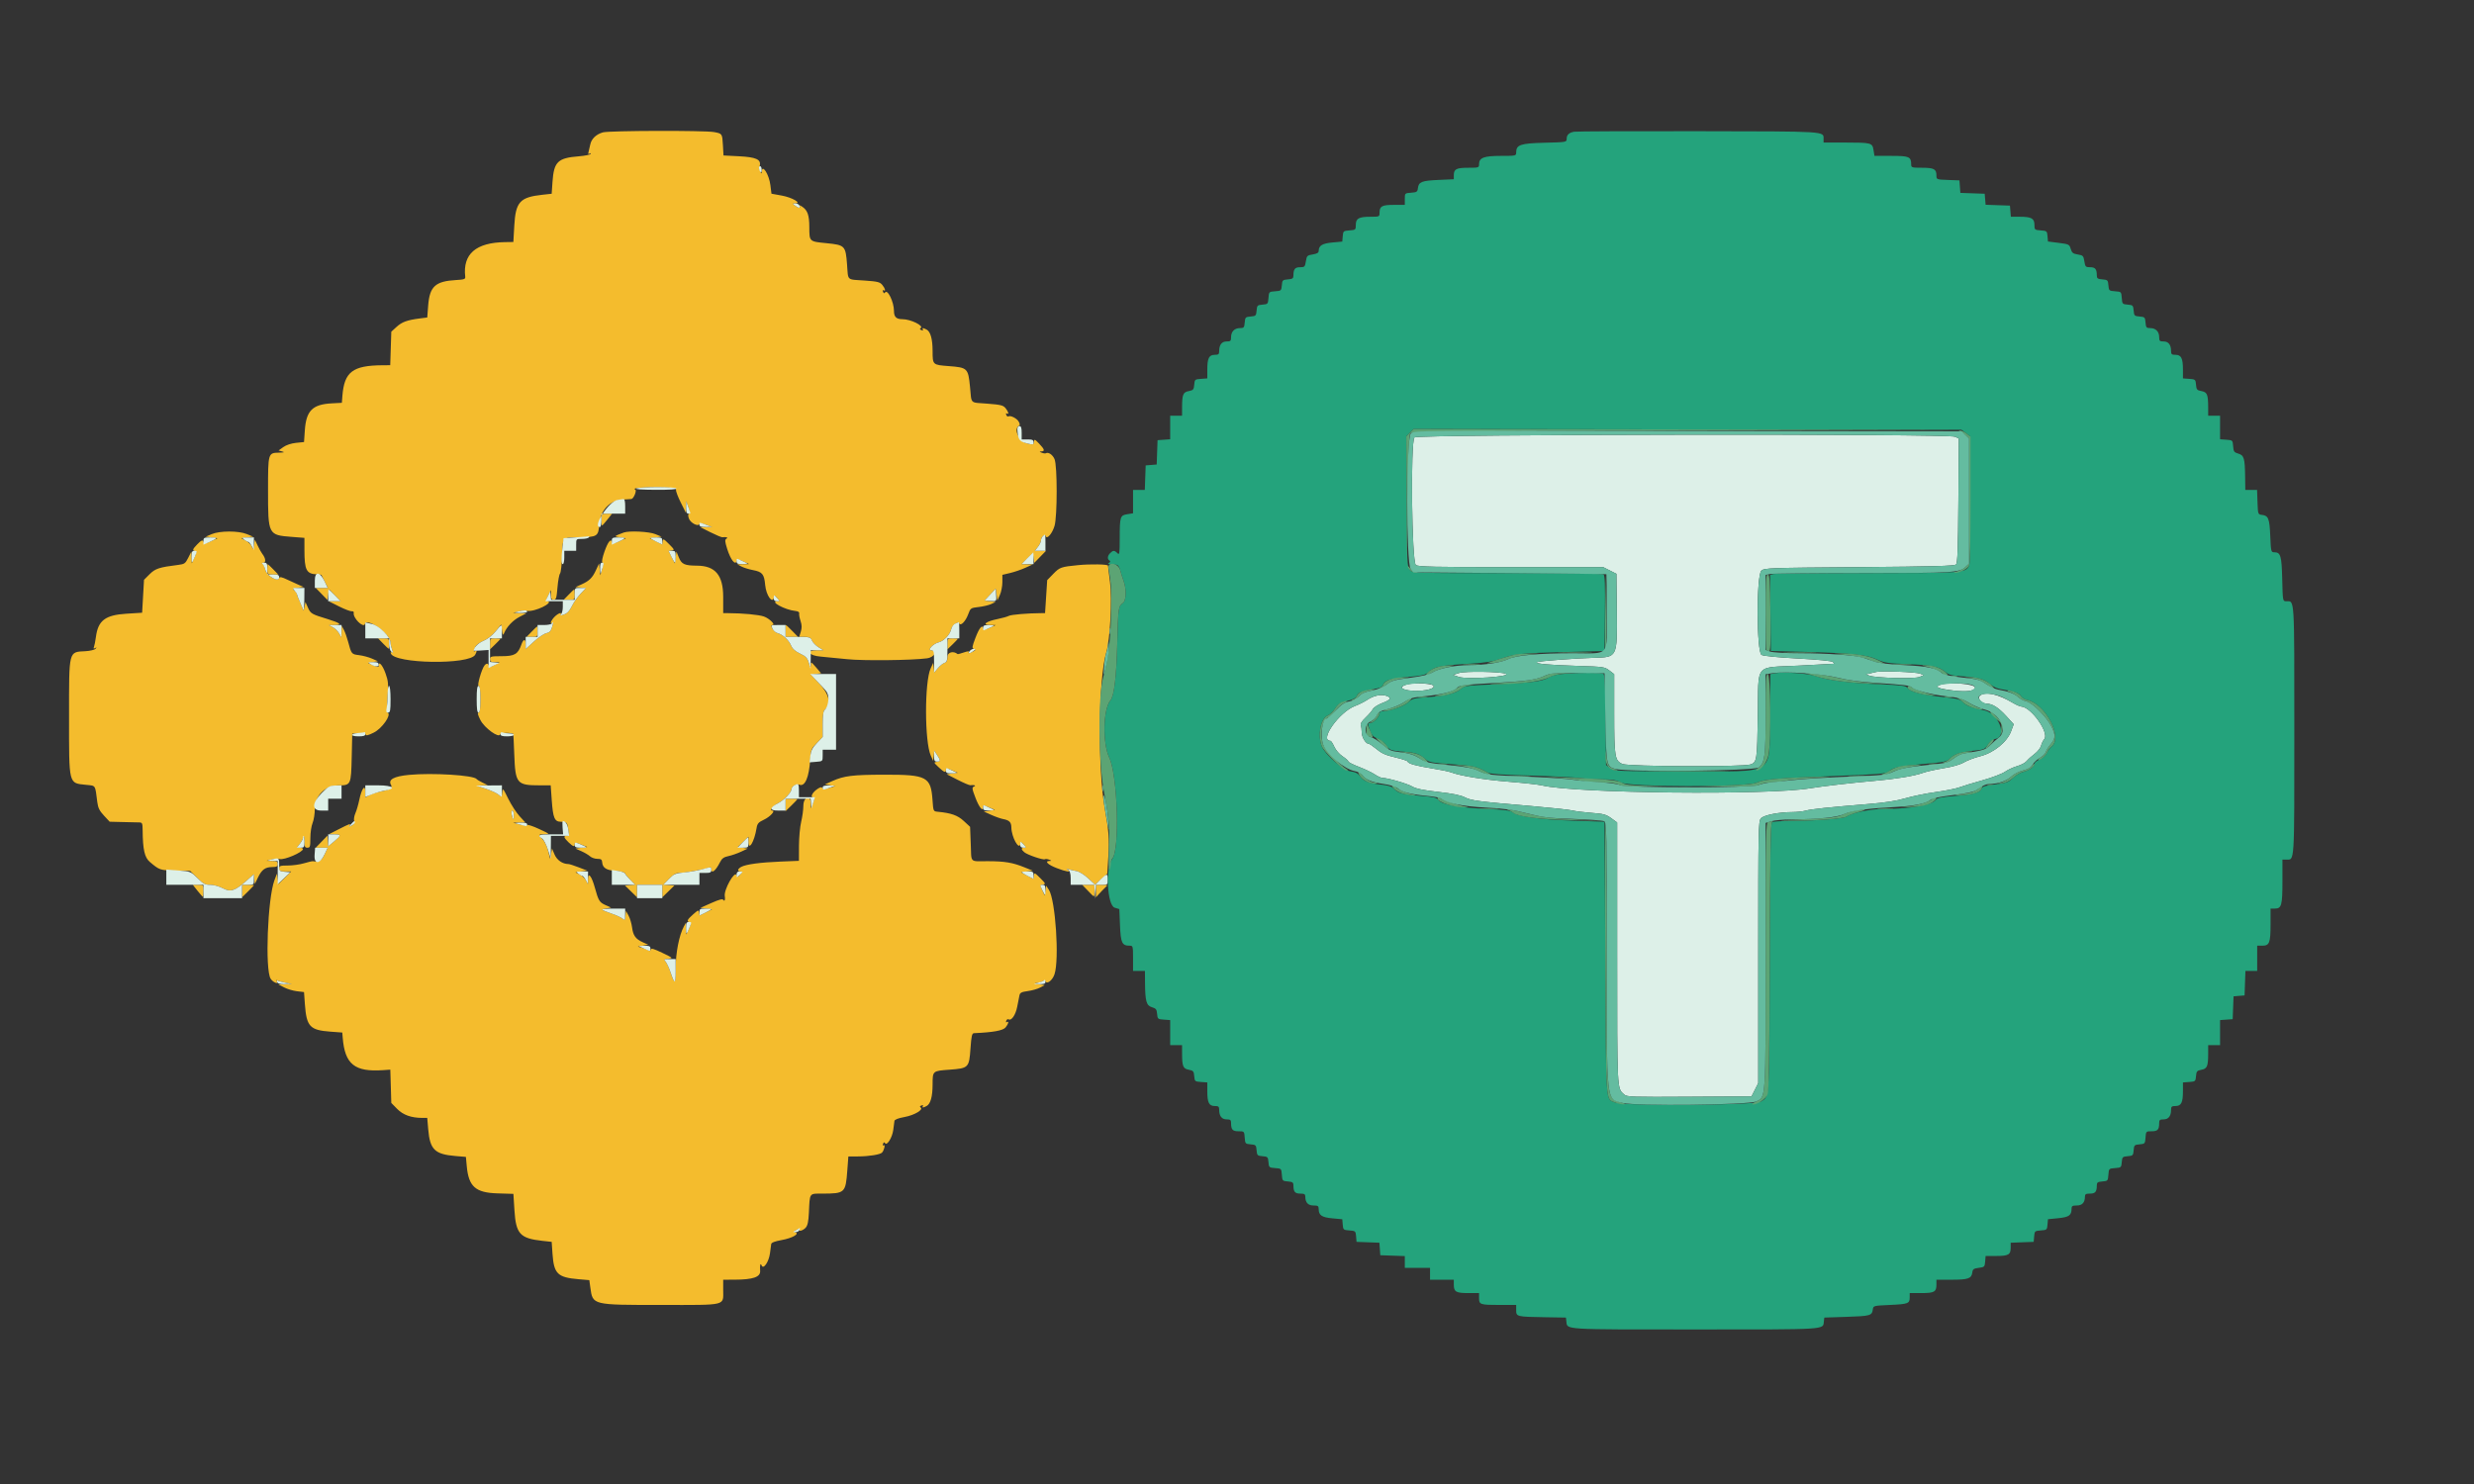 <svg xmlns="http://www.w3.org/2000/svg" xmlns:xlink="http://www.w3.org/1999/xlink" id="svg" width="400" height="240" version="1.1" viewBox="0 0 400 240"><rect x="0" y="0" width="400" height="240" fill="#333333" stroke="none"/><g id="svgg"><path id="path0" fill="#f4bc2d" fill-rule="evenodd" stroke="none" d="M97.479 21.407 C 96.375 21.724,95.619 22.452,95.433 23.379 C 95.350 23.792,95.225 24.332,95.154 24.580 C 95.064 24.899,95.115 24.976,95.330 24.843 C 95.511 24.731,95.572 24.753,95.483 24.898 C 95.401 25.031,94.547 25.202,93.585 25.279 C 90.175 25.550,89.555 26.153,89.329 29.412 L 89.196 31.333 87.677 31.500 C 84.059 31.899,83.370 32.658,83.151 36.488 L 83.000 39.136 81.656 39.156 C 76.935 39.227,74.798 41.084,75.218 44.749 C 75.263 45.142,75.068 45.212,73.709 45.291 C 70.386 45.483,69.466 46.329,69.228 49.411 L 69.079 51.345 67.853 51.502 C 65.826 51.762,64.988 52.068,64.106 52.874 L 63.266 53.642 63.179 56.353 L 63.093 59.064 61.859 59.071 C 57.022 59.102,55.666 60.133,55.360 64.015 L 55.271 65.144 53.631 65.232 C 50.517 65.398,49.503 66.417,49.285 69.599 L 49.155 71.488 47.869 71.621 C 47.087 71.702,46.279 71.969,45.810 72.303 L 45.039 72.852 45.629 73.017 C 46.075 73.141,45.948 73.187,45.107 73.205 C 43.342 73.243,43.337 73.260,43.337 79.328 C 43.337 86.499,43.356 86.535,47.189 86.829 L 49.220 86.986 49.221 88.931 C 49.223 92.212,49.528 92.808,51.241 92.887 C 51.627 92.904,51.951 92.945,51.961 92.978 C 51.972 93.011,52.215 93.496,52.501 94.058 L 53.021 95.078 52.032 95.078 L 51.043 95.078 51.992 96.053 L 52.941 97.028 53.061 96.158 L 53.181 95.289 54.130 96.264 L 55.079 97.239 54.130 97.247 L 53.181 97.254 54.846 98.087 C 55.762 98.545,56.680 98.893,56.887 98.860 C 57.097 98.826,57.233 98.943,57.195 99.125 C 57.027 99.922,58.757 101.641,58.998 100.917 C 59.364 99.819,63.145 102.566,63.145 103.929 C 63.145 104.194,63.253 104.694,63.385 105.040 C 63.559 105.498,63.550 105.624,63.353 105.503 C 63.191 105.402,63.124 105.468,63.187 105.669 C 63.715 107.358,75.940 107.547,76.833 105.879 C 77.137 105.311,77.136 105.094,76.831 105.282 C 76.525 105.471,76.528 105.322,76.843 104.631 C 76.985 104.320,77.565 103.883,78.169 103.633 C 78.825 103.362,79.589 102.764,80.137 102.094 L 81.032 100.999 81.169 101.940 C 81.282 102.721,81.339 102.799,81.504 102.401 C 81.934 101.366,82.913 100.328,83.988 99.768 L 85.114 99.182 84.034 99.146 L 82.953 99.111 83.794 98.901 C 84.256 98.786,84.904 98.738,85.234 98.794 C 86.425 98.997,89.602 97.468,88.549 97.199 C 88.304 97.136,88.328 96.934,88.655 96.279 L 89.075 95.438 89.075 96.218 C 89.076 96.818,89.179 96.999,89.521 96.999 C 89.906 96.999,89.989 96.729,90.131 95.031 C 90.221 93.949,90.407 92.929,90.543 92.765 C 90.679 92.601,90.834 91.307,90.886 89.890 C 91.002 86.769,90.843 86.938,93.692 86.896 C 96.587 86.853,96.752 86.742,96.898 84.748 C 97.060 82.544,98.594 80.918,100.621 80.802 C 101.336 80.761,101.999 80.715,102.095 80.700 C 102.471 80.640,103.007 79.274,102.698 79.161 C 102.053 78.926,104.221 78.731,106.723 78.799 C 108.960 78.861,109.355 78.929,109.303 79.247 C 109.270 79.454,109.618 80.373,110.076 81.288 L 110.909 82.953 110.927 81.993 L 110.945 81.032 111.285 81.985 C 111.502 82.596,111.538 82.991,111.385 83.085 C 111.227 83.183,111.229 83.451,111.391 83.878 C 111.654 84.570,112.816 85.189,113.073 84.774 C 113.168 84.620,113.562 84.656,114.173 84.874 L 115.126 85.213 114.166 85.231 L 113.205 85.250 114.870 86.083 C 115.786 86.541,116.650 86.903,116.791 86.887 C 117.472 86.810,117.771 86.920,117.445 87.127 C 117.179 87.295,117.200 87.579,117.564 88.743 C 118.138 90.580,118.920 91.544,119.130 90.675 C 119.192 90.420,119.405 90.444,120.168 90.789 L 121.128 91.224 120.168 91.240 L 119.208 91.256 119.864 91.612 C 120.224 91.807,121.077 92.073,121.758 92.202 C 123.260 92.487,123.555 92.850,123.715 94.612 C 123.866 96.279,124.905 97.745,125.132 96.612 C 125.198 96.284,125.279 96.302,125.667 96.732 C 126.088 97.198,126.091 97.239,125.707 97.239 C 124.343 97.239,126.902 98.636,128.571 98.803 C 129.028 98.848,129.263 98.992,129.212 99.195 C 129.169 99.371,129.268 99.923,129.432 100.421 C 129.653 101.093,129.664 101.543,129.474 102.164 L 129.217 103.001 130.116 103.001 C 130.843 103.001,131.068 103.117,131.289 103.602 C 131.440 103.932,131.916 104.418,132.348 104.682 L 133.133 105.160 132.113 105.161 C 130.209 105.163,130.712 106.027,132.713 106.191 C 133.604 106.264,135.512 106.451,136.952 106.605 C 139.518 106.880,147.433 106.796,149.880 106.467 C 151.104 106.303,151.691 105.162,150.552 105.162 C 149.879 105.162,150.887 104.098,151.763 103.884 C 152.607 103.677,153.596 102.643,153.789 101.767 C 153.945 101.055,154.845 100.447,155.116 100.871 C 155.364 101.258,156.132 100.443,156.526 99.376 C 156.909 98.337,156.937 98.317,158.230 98.170 C 158.952 98.088,159.865 97.872,160.257 97.690 L 160.970 97.359 160.077 97.239 L 159.184 97.119 160.084 96.158 L 160.983 95.198 161.121 96.158 L 161.259 97.119 161.662 96.226 C 161.884 95.735,162.065 94.801,162.065 94.149 L 162.065 92.965 163.325 92.666 C 164.019 92.502,165.126 92.122,165.786 91.822 L 166.987 91.276 166.075 91.256 L 165.164 91.236 166.075 90.336 L 166.987 89.436 167.107 90.231 L 167.227 91.025 168.176 90.050 L 169.125 89.076 168.219 89.076 L 167.312 89.076 167.810 88.443 C 168.083 88.095,168.307 87.622,168.307 87.392 C 168.307 86.830,168.938 86.292,169.089 86.725 C 169.284 87.282,170.149 86.250,170.500 85.042 C 170.957 83.470,170.959 75.339,170.502 74.258 C 170.197 73.534,169.502 73.065,169.090 73.304 C 168.990 73.362,168.691 73.322,168.427 73.216 C 168.020 73.052,168.011 73.020,168.367 73.006 C 168.977 72.982,168.888 72.664,168.013 71.754 C 167.290 71.001,167.233 70.982,167.160 71.460 C 167.085 71.948,167.026 71.959,165.953 71.685 C 164.752 71.379,163.869 69.425,164.700 68.911 C 164.928 68.770,164.932 68.609,164.716 68.206 C 164.428 67.669,163.376 67.130,163.030 67.344 C 162.923 67.410,162.771 67.297,162.693 67.093 C 162.611 66.880,162.652 66.784,162.788 66.868 C 163.178 67.109,163.057 66.599,162.586 66.018 C 162.205 65.547,161.823 65.451,159.679 65.285 C 156.726 65.056,157.112 65.426,156.831 62.557 C 156.536 59.541,156.428 59.437,153.385 59.207 C 150.785 59.010,150.789 59.014,150.784 56.759 C 150.780 54.817,150.448 53.638,149.810 53.296 C 149.250 52.996,149.032 52.997,149.218 53.299 C 149.304 53.437,149.201 53.473,148.972 53.385 C 148.707 53.284,148.668 53.180,148.851 53.067 C 149.442 52.701,147.248 51.621,145.914 51.621 C 144.914 51.621,144.538 51.256,144.538 50.288 C 144.538 48.832,143.485 46.672,143.088 47.313 C 142.980 47.488,142.872 47.445,142.773 47.187 C 142.685 46.957,142.721 46.855,142.860 46.940 C 143.251 47.182,143.128 46.670,142.655 46.085 C 142.267 45.606,141.909 45.518,139.764 45.369 C 136.828 45.165,137.155 45.467,136.952 42.772 C 136.722 39.730,136.617 39.623,133.602 39.327 C 130.828 39.054,130.862 39.087,130.852 36.735 C 130.845 34.770,130.567 33.991,129.662 33.399 C 129.314 33.171,129.147 33.136,129.256 33.313 C 129.506 33.721,129.127 33.692,128.557 33.261 C 128.097 32.913,128.097 32.908,128.565 32.901 C 129.699 32.883,128.089 31.935,126.405 31.630 L 124.731 31.327 124.560 29.955 C 124.336 28.163,123.207 26.428,123.152 27.791 C 123.138 28.149,123.106 28.140,122.935 27.731 C 122.825 27.467,122.785 27.030,122.846 26.760 C 123.065 25.787,122.218 25.411,119.486 25.272 L 116.977 25.144 116.885 23.509 C 116.777 21.603,116.779 21.605,115.436 21.358 C 113.921 21.078,98.478 21.120,97.479 21.407 M97.239 84.034 C 97.239 84.562,97.284 84.994,97.339 84.994 C 97.394 84.994,97.781 84.562,98.199 84.034 L 98.960 83.073 98.099 83.073 C 97.256 83.073,97.239 83.092,97.239 84.034 M34.214 86.387 L 33.253 86.794 34.214 86.921 L 35.174 87.048 34.094 87.541 C 33.254 87.924,32.996 87.963,32.936 87.714 C 32.820 87.240,32.574 87.321,31.858 88.068 C 31.128 88.830,31.074 89.007,31.537 89.118 C 31.798 89.180,31.778 89.384,31.435 90.156 L 31.008 91.116 30.975 90.156 L 30.943 89.196 30.434 90.208 C 29.971 91.129,29.827 91.232,28.828 91.356 C 25.750 91.738,25.107 91.947,24.187 92.867 L 23.284 93.770 23.132 96.432 L 22.980 99.093 20.433 99.253 C 17.021 99.466,15.861 100.347,15.510 102.991 C 15.421 103.660,15.280 104.386,15.197 104.604 C 15.084 104.898,15.133 104.950,15.385 104.806 C 15.657 104.651,15.667 104.675,15.435 104.926 C 15.274 105.100,14.545 105.274,13.814 105.313 C 11.070 105.461,11.164 105.085,11.164 115.846 C 11.164 127.037,11.063 126.629,13.910 126.927 C 15.524 127.096,15.365 126.850,15.735 129.742 C 15.851 130.652,16.090 131.132,16.808 131.903 L 17.732 132.893 19.850 132.946 C 21.015 132.975,22.212 133.002,22.509 133.006 C 22.998 133.013,23.050 133.132,23.062 134.274 C 23.093 137.441,23.376 138.677,24.239 139.409 C 25.778 140.713,25.875 140.746,28.357 140.799 L 30.748 140.850 31.889 141.974 C 32.870 142.940,33.166 143.097,34.004 143.097 C 34.559 143.097,35.430 143.336,36.027 143.652 C 37.281 144.315,37.973 144.090,39.900 142.394 L 41.025 141.403 41.112 142.190 L 41.199 142.977 41.693 141.949 C 42.320 140.644,42.868 140.233,43.998 140.224 C 44.735 140.217,44.898 140.129,44.898 139.736 C 44.898 139.345,44.730 139.251,43.998 139.231 L 43.097 139.207 43.938 139.002 C 44.400 138.889,44.969 138.854,45.203 138.924 C 45.923 139.139,48.980 137.831,48.980 137.307 C 48.980 137.190,48.747 137.095,48.462 137.095 C 47.982 137.095,47.973 137.064,48.329 136.670 C 48.541 136.436,48.821 135.977,48.952 135.649 C 49.166 135.112,49.191 135.154,49.204 136.074 C 49.217 136.930,49.297 137.095,49.700 137.095 C 50.131 137.095,50.180 136.935,50.180 135.527 C 50.180 134.664,50.342 133.570,50.540 133.096 C 50.738 132.622,50.900 131.592,50.900 130.807 C 50.900 128.689,52.592 127.011,54.729 127.011 C 56.734 127.011,56.766 126.941,56.867 122.434 L 56.952 118.652 58.002 118.568 C 58.718 118.511,59.072 118.583,59.117 118.794 C 59.165 119.018,59.537 118.927,60.453 118.469 C 61.757 117.818,63.296 115.637,62.709 115.273 C 62.558 115.179,62.539 114.254,62.656 112.725 C 62.820 110.598,62.783 110.162,62.333 108.902 C 61.857 107.570,61.224 106.846,61.224 107.634 C 61.224 107.934,61.100 107.928,60.356 107.594 L 59.487 107.203 60.296 107.070 L 61.104 106.937 60.144 106.514 C 59.616 106.281,58.677 106.030,58.057 105.955 C 56.832 105.807,56.816 105.787,56.279 103.764 C 56.092 103.061,55.782 102.197,55.590 101.843 L 55.241 101.200 55.222 102.161 L 55.203 103.121 54.847 102.466 C 54.652 102.106,54.197 101.651,53.837 101.455 L 53.181 101.100 54.096 101.090 C 55.398 101.076,55.024 100.747,53.007 100.131 C 50.362 99.325,50.224 99.245,49.786 98.267 L 49.380 97.359 49.211 98.199 C 49.119 98.661,49.025 98.878,49.003 98.679 C 48.981 98.481,48.755 97.887,48.499 97.359 C 48.244 96.831,48.032 96.277,48.027 96.128 C 48.023 95.979,47.839 95.709,47.619 95.528 C 47.263 95.234,47.322 95.183,48.160 95.062 L 49.100 94.927 48.405 94.635 C 48.023 94.475,47.159 94.080,46.485 93.757 C 45.535 93.302,45.233 93.243,45.139 93.490 C 44.879 94.178,43.060 93.072,42.881 92.117 C 42.793 91.652,42.590 91.218,42.429 91.153 C 42.268 91.088,42.333 91.026,42.573 91.015 C 43.045 90.995,42.959 90.273,42.399 89.556 C 42.244 89.358,41.912 88.764,41.661 88.235 L 41.204 87.275 41.060 88.115 C 40.930 88.877,40.899 88.905,40.729 88.413 C 40.626 88.114,40.199 87.684,39.779 87.458 L 39.016 87.046 39.976 86.920 L 40.936 86.795 39.911 86.374 C 38.557 85.819,35.535 85.826,34.214 86.387 M100.840 86.128 C 99.231 86.734,99.216 86.754,100.240 86.906 L 101.200 87.048 100.120 87.541 C 99.252 87.937,99.024 87.968,98.959 87.701 C 98.793 87.009,98.299 87.607,97.743 89.176 C 97.395 90.156,97.258 90.865,97.397 90.960 C 97.542 91.058,97.522 91.472,97.341 92.077 L 97.054 93.037 96.958 92.077 L 96.862 91.116 96.361 92.197 C 95.773 93.466,95.284 93.945,93.989 94.525 L 93.037 94.951 93.889 95.026 L 94.741 95.101 93.863 96.025 C 93.380 96.533,92.748 97.437,92.459 98.035 C 92.093 98.790,91.714 99.197,91.216 99.371 C 90.786 99.521,90.557 99.528,90.642 99.390 C 90.931 98.923,90.236 99.178,89.665 99.749 C 89.102 100.312,88.836 101.017,89.293 100.734 C 89.413 100.660,89.396 100.973,89.256 101.429 C 89.064 102.055,88.833 102.296,88.316 102.410 C 87.939 102.492,87.038 103.102,86.313 103.765 L 84.994 104.970 84.994 104.226 C 84.994 103.260,84.633 103.273,84.292 104.251 C 83.753 105.798,83.201 106.122,81.111 106.122 C 79.392 106.122,79.232 106.163,79.232 106.603 C 79.232 106.982,79.395 107.085,80.012 107.093 L 80.792 107.103 79.952 107.553 C 79.263 107.922,79.098 107.942,79.034 107.663 C 78.938 107.243,78.646 107.226,78.334 107.623 C 77.866 108.219,77.089 110.924,77.387 110.924 C 77.585 110.924,77.671 111.580,77.671 113.085 C 77.671 114.668,77.590 115.246,77.367 115.246 C 77.162 115.246,77.260 115.636,77.669 116.443 C 78.330 117.746,80.709 119.463,80.865 118.749 C 80.923 118.483,82.650 118.444,82.989 118.701 C 83.008 118.715,83.079 120.186,83.145 121.969 C 83.324 126.754,83.534 127.007,87.316 127.009 L 89.037 127.011 89.206 129.396 C 89.413 132.313,89.658 132.890,90.692 132.901 C 91.650 132.912,91.728 132.996,91.889 134.194 C 91.996 134.994,91.948 135.174,91.628 135.174 C 91.062 135.174,91.144 135.476,91.910 136.210 C 92.668 136.936,92.917 137.011,92.917 136.514 C 92.917 136.229,93.084 136.239,93.938 136.574 L 94.958 136.975 93.998 137.105 L 93.037 137.235 93.989 137.654 C 94.512 137.885,95.145 138.258,95.395 138.485 C 95.644 138.711,96.180 138.896,96.584 138.896 C 97.179 138.896,97.327 139.001,97.360 139.448 C 97.427 140.354,98.039 140.745,99.557 140.850 C 100.376 140.906,101.001 141.069,101.059 141.242 C 101.113 141.404,101.502 141.882,101.923 142.305 L 102.688 143.073 101.870 143.145 L 101.052 143.217 102.026 144.166 L 103.001 145.115 103.001 144.106 L 103.001 143.097 105.042 143.097 L 107.083 143.097 107.083 144.106 L 107.083 145.115 108.058 144.166 L 109.032 143.217 108.145 143.141 L 107.258 143.064 108.179 142.120 C 108.874 141.409,109.291 141.176,109.872 141.176 C 110.697 141.176,113.892 140.603,114.586 140.330 C 114.880 140.214,115.006 140.280,115.006 140.551 C 115.006 141.397,115.719 140.833,116.418 139.433 C 116.720 138.830,117.022 138.610,117.767 138.453 C 118.295 138.342,119.214 138.024,119.808 137.746 L 120.888 137.241 120.092 137.108 L 119.296 136.975 120.152 136.147 L 121.008 135.320 121.008 136.087 C 121.008 137.722,121.960 136.162,122.320 133.937 C 122.441 133.188,122.618 132.987,123.525 132.560 C 124.517 132.094,125.432 131.092,124.866 131.092 C 124.353 131.092,124.953 130.329,125.810 129.892 C 126.785 129.395,127.971 128.137,127.971 127.601 C 127.971 127.175,128.789 126.731,129.250 126.908 C 130.157 127.256,130.809 125.728,130.999 122.810 C 131.101 121.239,131.169 121.068,132.061 120.160 L 133.013 119.190 133.013 117.127 C 133.013 115.603,133.106 114.988,133.367 114.771 C 134.452 113.870,134.097 112.282,132.408 110.487 L 131.126 109.124 131.942 109.004 L 132.759 108.884 131.935 107.923 C 131.143 107.000,131.109 106.986,131.083 107.563 C 131.061 108.035,130.995 107.959,130.772 107.203 C 130.535 106.402,130.300 106.152,129.351 105.698 C 128.542 105.311,128.119 104.925,127.882 104.358 C 127.518 103.489,126.517 102.587,125.681 102.377 C 125.113 102.235,124.403 101.080,124.884 101.080 C 125.466 101.080,124.409 100.020,123.512 99.704 C 122.685 99.412,120.086 99.169,117.707 99.162 L 116.927 99.160 116.927 96.537 C 116.927 93.022,115.651 91.498,112.695 91.482 C 110.699 91.471,110.208 91.253,109.769 90.183 L 109.364 89.196 109.237 90.156 L 109.110 91.116 108.605 90.109 L 108.099 89.102 108.612 89.024 C 109.079 88.954,109.041 88.865,108.167 87.991 C 107.294 87.117,107.205 87.079,107.134 87.547 L 107.057 88.059 106.049 87.554 L 105.042 87.048 106.002 86.921 L 106.963 86.795 105.938 86.374 C 104.936 85.964,101.692 85.807,100.840 86.128 M43.217 92.077 C 43.217 92.886,43.251 92.917,44.105 92.917 L 44.992 92.917 44.178 92.077 C 43.730 91.615,43.330 91.236,43.290 91.236 C 43.250 91.236,43.217 91.615,43.217 92.077 M174.310 91.396 C 171.555 91.666,171.335 91.743,170.314 92.794 L 169.312 93.825 169.139 96.492 L 168.966 99.160 168.336 99.162 C 166.201 99.170,163.493 99.397,163.112 99.600 C 162.866 99.731,162.058 99.960,161.317 100.109 C 159.446 100.485,158.680 101.060,160.024 101.079 L 160.984 101.093 160.024 101.528 C 159.236 101.884,159.049 101.902,158.983 101.628 C 158.820 100.945,158.333 101.526,157.717 103.140 C 157.156 104.608,157.127 104.819,157.467 104.944 C 157.792 105.064,157.771 105.130,157.333 105.364 C 156.700 105.703,156.467 105.719,156.658 105.409 C 156.737 105.281,156.375 105.327,155.854 105.511 C 155.332 105.695,154.869 105.815,154.824 105.778 C 154.137 105.214,153.181 105.478,153.181 106.232 C 153.181 106.833,153.057 107.090,152.712 107.200 C 152.453 107.282,151.974 107.667,151.646 108.056 L 151.051 108.764 150.963 107.984 L 150.875 107.203 150.468 108.095 C 149.464 110.293,149.482 119.975,150.494 122.209 L 150.875 123.049 150.966 122.231 L 151.057 121.412 151.517 122.111 C 152.104 123.002,152.097 123.119,151.448 123.213 C 150.942 123.285,150.958 123.330,151.748 124.069 C 152.663 124.924,152.941 125.027,152.941 124.508 C 152.941 124.221,153.097 124.231,153.894 124.568 L 154.847 124.970 153.954 125.090 L 153.061 125.210 154.829 126.115 C 155.802 126.612,156.720 127.005,156.870 126.987 C 157.525 126.908,157.879 127.038,157.473 127.208 C 157.124 127.354,157.150 127.549,157.717 129.033 C 158.309 130.584,158.944 131.358,158.944 130.530 C 158.944 130.214,159.065 130.219,159.897 130.570 L 160.849 130.972 159.957 131.108 L 159.064 131.243 160.264 131.785 C 160.924 132.084,161.789 132.389,162.185 132.464 C 163.203 132.657,163.504 132.963,163.518 133.823 C 163.546 135.384,164.763 137.590,164.986 136.481 C 165.056 136.133,165.125 136.146,165.523 136.588 C 165.927 137.035,165.934 137.095,165.583 137.095 C 165.069 137.095,165.078 137.377,165.606 137.822 C 166.125 138.258,168.660 139.120,168.942 138.956 C 169.055 138.890,169.364 138.923,169.628 139.029 C 170.062 139.203,170.066 139.224,169.668 139.239 C 168.842 139.271,169.421 139.840,170.837 140.389 C 172.392 140.991,173.266 141.128,172.629 140.670 C 172.339 140.461,172.362 140.442,172.749 140.574 C 173.013 140.664,173.584 140.797,174.017 140.869 C 174.483 140.948,175.263 141.423,175.928 142.034 L 177.052 143.066 178.042 142.181 L 179.032 141.297 179.203 138.415 C 179.365 135.686,179.259 134.279,178.635 130.852 C 177.455 124.374,177.589 109.664,178.864 105.522 C 179.480 103.522,179.832 96.876,179.467 94.118 C 179.354 93.259,179.241 92.368,179.216 92.137 C 179.192 91.906,179.158 91.609,179.142 91.477 C 179.113 91.250,176.276 91.203,174.310 91.396 M91.957 96.158 L 91.142 96.999 92.030 96.999 C 92.884 96.999,92.917 96.967,92.917 96.158 C 92.917 95.696,92.884 95.318,92.844 95.318 C 92.804 95.318,92.405 95.696,91.957 96.158 M127.011 102.041 L 127.011 103.001 128.020 103.001 L 129.029 103.001 128.091 102.041 C 127.575 101.513,127.121 101.080,127.082 101.080 C 127.043 101.080,127.011 101.513,127.011 102.041 M85.954 102.161 L 85.140 103.001 86.027 103.001 C 86.881 103.001,86.915 102.970,86.915 102.161 C 86.915 101.699,86.882 101.321,86.842 101.321 C 86.802 101.321,86.402 101.699,85.954 102.161 M61.945 104.082 C 62.393 104.544,62.792 104.922,62.832 104.922 C 62.872 104.922,62.905 104.544,62.905 104.082 C 62.905 103.273,62.872 103.241,62.018 103.241 L 61.130 103.241 61.945 104.082 M79.232 104.129 L 79.232 105.016 80.072 104.202 C 80.534 103.754,80.912 103.354,80.912 103.314 C 80.912 103.274,80.534 103.241,80.072 103.241 C 79.263 103.241,79.232 103.275,79.232 104.129 M153.181 104.129 L 153.181 105.016 154.022 104.202 C 154.484 103.754,154.862 103.354,154.862 103.314 C 154.862 103.274,154.484 103.241,154.022 103.241 C 153.213 103.241,153.181 103.275,153.181 104.129 M66.146 125.315 C 63.640 125.553,62.694 126.087,63.234 126.960 C 63.488 127.371,62.951 127.735,61.752 127.962 C 61.066 128.092,60.180 128.366,59.784 128.571 L 59.064 128.944 59.056 128.037 C 59.045 126.745,58.463 127.551,58.085 129.384 C 57.932 130.126,57.651 131.086,57.460 131.519 C 57.270 131.951,57.180 132.512,57.260 132.765 C 57.362 133.085,57.248 133.309,56.885 133.503 C 56.528 133.694,56.416 133.698,56.528 133.517 C 56.774 133.119,56.587 133.181,54.813 134.085 L 53.181 134.918 54.082 134.926 C 55.212 134.936,55.205 135.102,54.032 136.076 L 53.090 136.857 53.016 136.001 L 52.941 135.145 51.992 136.120 L 51.043 137.095 52.012 137.095 L 52.982 137.095 52.481 138.175 C 52.005 139.204,51.583 139.450,50.585 139.279 C 50.478 139.261,49.837 139.410,49.161 139.611 C 48.485 139.812,47.303 139.976,46.535 139.976 C 45.298 139.976,45.138 140.031,45.138 140.456 C 45.138 140.857,45.298 140.936,46.108 140.936 L 47.077 140.936 46.048 141.957 L 45.018 142.977 44.894 142.137 L 44.771 141.297 44.366 142.377 C 43.267 145.315,42.829 156.867,43.763 158.294 C 44.165 158.907,45.127 159.269,44.755 158.666 C 44.650 158.496,44.689 158.454,44.857 158.558 C 45.008 158.651,45.592 158.818,46.155 158.929 L 47.179 159.131 46.098 159.168 L 45.018 159.205 45.932 159.687 C 46.435 159.953,47.366 160.231,48.000 160.307 L 49.153 160.443 49.294 162.394 C 49.556 166.018,50.092 166.596,53.421 166.844 L 55.342 166.987 55.410 167.827 C 55.757 172.130,57.343 173.396,61.978 173.069 L 63.107 172.989 63.186 175.679 L 63.265 178.370 64.203 179.329 C 65.166 180.315,66.498 180.792,68.284 180.792 L 69.077 180.792 69.232 182.619 C 69.510 185.909,70.283 186.674,73.617 186.955 L 75.327 187.100 75.469 188.621 C 75.776 191.907,76.884 192.888,80.414 192.998 L 83.007 193.078 83.175 195.730 C 83.417 199.554,84.074 200.275,87.677 200.673 L 89.196 200.840 89.329 202.761 C 89.554 206.014,90.152 206.597,93.558 206.884 L 95.282 207.030 95.450 208.247 C 95.838 211.072,95.724 211.044,106.975 211.044 C 117.662 211.044,116.927 211.223,116.927 208.626 L 116.927 206.963 118.788 206.957 C 121.770 206.948,122.975 206.528,122.901 205.522 C 122.832 204.596,122.950 204.170,123.141 204.657 C 123.422 205.372,124.310 204.077,124.493 202.684 C 124.574 202.066,124.662 201.400,124.688 201.203 C 124.720 200.960,125.267 200.749,126.392 200.545 C 128.102 200.235,129.318 199.542,128.598 199.288 C 128.320 199.190,128.373 199.094,128.823 198.882 C 129.147 198.729,129.352 198.702,129.278 198.822 C 129.013 199.251,129.826 199.030,130.255 198.556 C 130.583 198.194,130.715 197.578,130.785 196.095 C 130.936 192.854,130.806 193.037,132.958 193.036 C 136.620 193.033,136.722 192.938,136.997 189.256 L 137.164 187.035 138.750 187.024 C 140.512 187.013,142.313 186.723,142.609 186.403 C 142.945 186.041,143.180 185.035,142.886 185.216 C 142.718 185.320,142.677 185.237,142.773 184.986 C 142.879 184.711,142.976 184.678,143.097 184.874 C 143.396 185.357,144.261 183.971,144.421 182.756 C 144.502 182.138,144.589 181.477,144.614 181.287 C 144.643 181.060,145.208 180.839,146.255 180.646 C 147.862 180.349,149.387 179.438,148.841 179.100 C 148.672 178.996,148.719 178.885,148.972 178.788 C 149.201 178.700,149.304 178.736,149.218 178.874 C 149.032 179.176,149.250 179.177,149.810 178.877 C 150.448 178.535,150.780 177.356,150.784 175.414 C 150.789 173.177,150.765 173.199,153.506 172.996 C 156.616 172.766,156.689 172.691,156.913 169.529 C 157.054 167.537,157.154 167.104,157.474 167.090 C 160.599 166.953,162.173 166.665,162.586 166.156 C 163.057 165.574,163.178 165.063,162.788 165.304 C 162.652 165.388,162.611 165.292,162.693 165.080 C 162.771 164.876,162.939 164.773,163.065 164.851 C 163.525 165.135,164.209 164.141,164.464 162.818 C 164.607 162.074,164.773 161.236,164.832 160.956 C 164.919 160.546,165.180 160.415,166.181 160.282 C 166.863 160.192,167.756 159.937,168.165 159.716 L 168.908 159.315 167.947 159.163 C 167.331 159.066,167.202 158.998,167.587 158.974 C 167.917 158.953,168.346 158.836,168.541 158.712 C 168.767 158.569,168.951 158.580,169.051 158.741 C 169.334 159.199,170.175 158.512,170.492 157.565 C 171.293 155.170,170.652 145.538,169.582 143.899 L 169.148 143.234 169.028 144.034 L 168.908 144.834 168.522 143.978 C 168.149 143.148,168.153 143.119,168.642 143.045 C 169.100 142.976,169.058 142.879,168.191 142.013 C 167.294 141.115,167.230 141.089,167.155 141.593 L 167.074 142.130 166.070 141.599 L 165.066 141.069 166.026 140.943 L 166.987 140.816 165.666 140.282 C 163.712 139.491,162.456 139.280,159.691 139.277 C 156.704 139.273,157.078 139.663,156.950 136.422 L 156.843 133.715 155.825 132.775 C 154.830 131.857,153.796 131.489,151.621 131.281 C 150.903 131.213,150.900 131.206,150.772 129.402 C 150.502 125.609,149.868 125.274,142.977 125.287 C 137.840 125.297,136.464 125.465,134.574 126.315 L 133.373 126.855 134.214 126.993 L 135.054 127.131 134.103 127.424 C 133.395 127.642,133.110 127.647,132.983 127.443 C 132.862 127.247,132.640 127.283,132.202 127.570 C 131.402 128.094,130.971 128.867,131.418 128.974 C 131.686 129.038,131.689 129.197,131.435 129.892 L 131.129 130.732 131.111 129.952 C 131.077 128.492,129.893 128.841,129.888 130.312 C 129.886 130.939,129.728 132.101,129.537 132.893 C 129.345 133.685,129.185 135.432,129.180 136.775 L 129.172 139.217 126.230 139.336 C 122.921 139.470,120.626 139.778,119.850 140.193 C 119.232 140.524,119.163 140.936,119.725 140.936 C 120.078 140.936,120.073 140.992,119.674 141.432 C 119.282 141.865,119.208 141.879,119.089 141.541 C 118.799 140.714,117.001 143.915,117.186 144.929 C 117.286 145.479,117.156 145.853,116.969 145.558 C 116.824 145.329,116.354 145.445,115.014 146.038 L 113.249 146.819 114.188 146.939 L 115.126 147.059 114.118 147.563 L 113.109 148.067 113.037 147.576 C 112.971 147.121,112.898 147.144,112.065 147.877 C 111.104 148.722,110.970 149.018,111.489 149.142 C 111.750 149.204,111.730 149.408,111.387 150.180 L 110.960 151.140 110.933 150.180 L 110.905 149.220 110.565 149.845 C 109.805 151.244,109.244 154.107,109.244 156.586 C 109.244 159.219,109.110 159.328,108.417 157.263 C 108.173 156.537,107.817 155.761,107.626 155.539 C 107.312 155.174,107.355 155.128,108.081 155.050 C 108.856 154.967,108.822 154.934,107.083 154.098 C 105.677 153.422,105.265 153.308,105.202 153.579 C 105.150 153.807,105.025 153.851,104.842 153.707 C 104.688 153.586,104.238 153.400,103.842 153.292 L 103.121 153.097 103.962 152.939 L 104.802 152.781 103.957 152.401 C 102.772 151.868,102.368 151.316,102.197 149.996 C 102.116 149.366,101.858 148.502,101.625 148.075 L 101.202 147.299 101.124 148.101 C 101.054 148.825,101.007 148.870,100.643 148.562 C 100.422 148.374,99.700 148.031,99.040 147.800 C 97.064 147.107,97.064 147.107,97.959 146.938 L 98.800 146.779 97.891 146.372 C 96.925 145.939,96.753 145.659,96.182 143.577 C 95.672 141.719,95.100 140.974,95.076 142.137 L 95.059 142.977 94.725 142.363 C 94.541 142.025,94.086 141.599,93.714 141.415 L 93.037 141.082 93.998 140.944 L 94.958 140.806 93.568 140.271 C 92.804 139.977,92.056 139.736,91.905 139.736 C 90.957 139.736,90.051 139.114,89.660 138.194 L 89.244 137.215 89.100 138.055 L 88.956 138.896 88.622 137.591 C 88.438 136.873,88.033 136.031,87.722 135.719 C 86.979 134.977,86.996 134.937,88.055 134.918 C 88.934 134.903,88.913 134.883,87.172 134.073 C 86.191 133.616,85.327 133.329,85.251 133.433 C 85.176 133.538,84.628 133.495,84.034 133.338 L 82.953 133.052 83.946 133.033 L 84.939 133.013 84.000 131.993 C 83.484 131.432,82.662 130.162,82.174 129.172 C 81.315 127.429,81.283 127.397,81.202 128.173 C 81.120 128.963,81.111 128.968,80.635 128.533 C 80.369 128.290,79.431 127.855,78.551 127.567 C 76.970 127.050,76.962 127.043,77.911 127.012 L 78.872 126.980 78.031 126.576 C 77.569 126.353,77.129 126.088,77.054 125.986 C 76.597 125.370,69.905 124.958,66.146 125.315 M127.011 130.181 L 127.011 131.190 127.971 130.252 C 128.499 129.736,128.932 129.282,128.932 129.243 C 128.932 129.204,128.499 129.172,127.971 129.172 L 127.011 129.172 127.011 130.181 M83.073 131.853 C 83.073 132.727,82.968 132.695,82.742 131.753 C 82.648 131.361,82.683 131.092,82.829 131.092 C 82.963 131.092,83.073 131.435,83.073 131.853 M31.933 144.058 C 32.351 144.586,32.738 145.018,32.793 145.018 C 32.848 145.018,32.893 144.586,32.893 144.058 C 32.893 143.116,32.877 143.097,32.033 143.097 L 31.172 143.097 31.933 144.058 M39.136 144.106 L 39.136 145.115 40.096 144.178 C 40.624 143.662,41.056 143.208,41.056 143.169 C 41.056 143.129,40.624 143.097,40.096 143.097 L 39.136 143.097 39.136 144.106 M175.899 144.057 C 177.030 145.223,176.951 145.223,176.951 144.058 L 176.951 143.097 175.959 143.097 L 174.968 143.097 175.899 144.057 M177.191 144.111 L 177.191 145.125 177.729 144.531 C 178.025 144.205,178.469 143.748,178.716 143.517 C 179.148 143.113,179.129 143.097,178.178 143.097 L 177.191 143.097 177.191 144.111"/><path id="path1" fill="#ddf0e8" fill-rule="evenodd" stroke="none" d="M122.706 27.071 C 122.772 27.775,123.137 28.167,123.152 27.551 C 123.162 27.188,123.061 26.891,122.929 26.891 C 122.797 26.891,122.697 26.972,122.706 27.071 M128.557 33.261 C 129.155 33.713,129.434 33.710,129.258 33.253 C 129.182 33.055,128.889 32.897,128.606 32.901 C 128.102 32.908,128.101 32.916,128.557 33.261 M164.494 69.448 C 164.580 71.075,164.785 71.387,165.966 71.688 C 167.028 71.959,167.107 71.948,167.107 71.524 C 167.107 71.153,166.929 71.068,166.146 71.068 L 165.186 71.068 165.186 69.988 C 165.186 69.188,165.093 68.908,164.826 68.908 C 164.604 68.908,164.477 69.115,164.494 69.448 M228.694 70.740 C 228.039 71.395,228.250 90.888,228.917 91.376 C 229.308 91.661,231.800 91.717,244.293 91.717 L 259.202 91.717 260.273 92.257 L 261.345 92.797 261.409 98.896 C 261.487 106.311,261.499 106.287,257.743 106.382 C 254.855 106.455,248.851 106.910,248.530 107.080 C 248.055 107.332,250.385 107.547,255.215 107.697 C 259.221 107.821,259.444 107.853,260.197 108.427 L 260.984 109.028 260.984 115.343 C 260.984 122.429,261.084 123.035,262.330 123.555 C 263.342 123.978,281.824 124.049,283.013 123.634 C 284.062 123.269,284.096 123.037,284.210 115.566 C 284.338 107.084,283.556 108.020,290.837 107.648 C 293.896 107.492,296.447 107.355,296.507 107.344 C 296.566 107.332,296.495 107.203,296.348 107.056 C 296.187 106.895,293.948 106.675,290.718 106.501 C 287.485 106.328,285.139 106.096,284.814 105.919 C 283.993 105.472,283.961 93.035,284.779 92.294 C 285.262 91.857,285.968 91.831,300.613 91.717 C 312.739 91.622,316.008 91.531,316.255 91.285 C 316.498 91.041,316.581 88.776,316.634 80.943 L 316.702 70.912 316.083 70.630 C 314.977 70.126,229.200 70.234,228.694 70.740 M102.881 78.992 C 102.583 79.120,103.747 79.204,105.957 79.215 C 108.270 79.226,109.460 79.148,109.364 78.992 C 109.182 78.698,103.565 78.698,102.881 78.992 M99.859 80.840 C 98.435 81.061,95.716 85.234,96.996 85.234 C 97.130 85.234,97.239 84.748,97.239 84.154 L 97.239 83.073 99.160 83.073 L 101.080 83.073 101.080 81.873 C 101.080 81.053,100.985 80.684,100.780 80.708 C 100.615 80.728,100.201 80.788,99.859 80.840 M110.935 82.053 C 110.927 82.804,111.019 83.073,111.285 83.073 C 111.716 83.073,111.715 83.169,111.291 81.993 L 110.945 81.032 110.935 82.053 M113.085 84.874 C 113.085 85.139,113.354 85.231,114.106 85.224 L 115.126 85.213 114.166 84.867 C 112.990 84.443,113.085 84.443,113.085 84.874 M168.595 86.723 C 168.437 86.881,168.307 87.191,168.307 87.411 C 168.307 87.630,168.083 88.095,167.810 88.443 L 167.312 89.076 168.170 89.076 L 169.028 89.076 169.028 87.755 C 169.028 86.319,169.019 86.299,168.595 86.723 M93.157 86.899 L 91.116 87.035 90.960 88.355 C 90.721 90.372,90.732 91.236,90.996 91.236 C 91.128 91.236,91.236 90.750,91.236 90.156 L 91.236 89.076 92.197 89.076 L 93.157 89.076 93.157 88.115 C 93.157 87.157,93.160 87.155,94.103 87.155 C 94.624 87.155,95.116 87.047,95.198 86.915 C 95.280 86.783,95.313 86.695,95.272 86.719 C 95.231 86.744,94.280 86.825,93.157 86.899 M32.893 87.503 L 32.893 88.092 33.856 87.661 C 35.245 87.039,35.271 86.915,34.014 86.915 C 32.984 86.915,32.893 86.963,32.893 87.503 M39.482 87.283 C 39.738 87.476,40.032 87.635,40.134 87.635 C 40.237 87.635,40.482 87.932,40.679 88.295 L 41.037 88.956 41.047 87.935 L 41.056 86.915 40.036 86.922 C 39.087 86.930,39.048 86.955,39.482 87.283 M98.920 87.503 L 98.920 88.092 99.883 87.661 C 101.272 87.039,101.298 86.915,100.040 86.915 C 99.011 86.915,98.920 86.963,98.920 87.503 M105.162 87.029 C 105.162 87.092,105.594 87.352,106.122 87.608 L 107.083 88.072 107.083 87.493 C 107.083 86.978,106.977 86.915,106.122 86.915 C 105.594 86.915,105.162 86.966,105.162 87.029 M30.972 90.076 C 30.972 91.222,31.023 91.213,31.535 89.976 C 31.892 89.116,31.887 89.076,31.440 89.076 C 31.051 89.076,30.972 89.244,30.972 90.076 M108.551 90.036 C 108.806 90.564,109.066 90.996,109.129 90.996 C 109.192 90.996,109.244 90.564,109.244 90.036 C 109.244 89.181,109.180 89.076,108.665 89.076 L 108.087 89.076 108.551 90.036 M166.075 90.300 L 165.164 91.236 166.135 91.236 L 167.107 91.236 167.107 90.276 C 167.107 89.748,167.080 89.327,167.047 89.340 C 167.014 89.353,166.577 89.785,166.075 90.300 M119.088 90.750 C 119.088 91.165,119.237 91.234,120.108 91.218 C 120.669 91.207,120.966 91.138,120.768 91.065 C 120.570 90.991,120.111 90.780,119.748 90.597 C 119.135 90.288,119.088 90.299,119.088 90.750 M42.415 91.181 C 42.567 91.278,42.788 91.727,42.905 92.179 C 43.172 93.208,45.138 94.272,45.138 93.388 C 45.138 92.999,44.971 92.917,44.178 92.917 L 43.217 92.917 43.217 91.957 C 43.217 91.120,43.148 90.997,42.677 91.000 C 42.354 91.002,42.248 91.075,42.415 91.181 M97.018 92.017 C 97.028 92.578,97.091 92.875,97.157 92.677 C 97.678 91.110,97.691 90.996,97.346 90.996 C 97.095 90.996,97.004 91.277,97.018 92.017 M50.900 93.911 L 50.900 95.078 51.945 95.078 L 52.990 95.078 52.486 94.023 C 51.714 92.408,50.900 92.351,50.900 93.911 M47.622 95.517 C 47.840 95.759,48.019 96.035,48.019 96.131 C 48.019 96.226,48.221 96.758,48.468 97.312 C 48.715 97.866,48.977 98.481,49.050 98.679 C 49.122 98.878,49.190 98.148,49.201 97.059 L 49.220 95.078 48.222 95.078 C 47.271 95.078,47.243 95.098,47.622 95.517 M92.917 96.038 L 92.917 96.999 91.012 96.999 L 89.106 96.999 89.031 96.317 L 88.956 95.636 88.566 96.437 L 88.176 97.239 89.586 97.239 L 90.996 97.239 90.996 98.151 C 90.996 98.653,90.864 99.196,90.702 99.358 C 90.469 99.591,90.567 99.597,91.170 99.387 C 91.719 99.196,92.080 98.817,92.459 98.035 C 92.748 97.437,93.385 96.527,93.874 96.013 L 94.764 95.078 93.840 95.078 C 92.923 95.078,92.917 95.084,92.917 96.038 M53.061 96.279 L 53.061 97.239 54.070 97.239 L 55.079 97.239 54.142 96.279 C 53.626 95.750,53.172 95.318,53.133 95.318 C 53.093 95.318,53.061 95.750,53.061 96.279 M160.085 96.158 L 159.185 97.119 160.049 97.195 C 161.122 97.289,161.153 97.256,161.060 96.123 L 160.984 95.198 160.085 96.158 M125.090 96.759 C 125.090 97.090,125.250 97.239,125.607 97.239 C 126.110 97.239,126.112 97.225,125.690 96.759 C 125.451 96.495,125.218 96.279,125.173 96.279 C 125.127 96.279,125.090 96.495,125.090 96.759 M83.673 98.920 C 83.031 99.083,83.076 99.106,84.094 99.131 C 84.721 99.147,85.234 99.052,85.234 98.920 C 85.234 98.649,84.735 98.649,83.673 98.920 M59.064 101.954 L 59.064 103.241 60.984 103.241 L 62.905 103.241 62.905 104.172 C 62.905 104.716,63.058 105.230,63.273 105.409 C 63.596 105.677,63.611 105.634,63.393 105.062 C 63.257 104.704,63.145 104.194,63.145 103.929 C 63.145 103.009,61.327 101.185,60.140 100.913 L 59.064 100.667 59.064 101.954 M89.196 100.840 C 89.114 100.972,88.567 101.080,87.981 101.080 L 86.915 101.080 86.915 102.041 L 86.915 103.001 85.954 103.001 L 84.994 103.001 84.994 103.986 L 84.994 104.970 86.313 103.765 C 87.038 103.102,87.939 102.492,88.316 102.410 C 88.833 102.296,89.064 102.055,89.256 101.430 C 89.508 100.610,89.484 100.374,89.196 100.840 M154.464 100.839 C 154.166 100.960,153.880 101.353,153.789 101.767 C 153.596 102.643,152.607 103.677,151.763 103.884 C 150.887 104.098,149.879 105.162,150.552 105.162 C 150.975 105.162,151.020 105.337,151.020 106.981 L 151.020 108.800 151.631 108.074 C 151.967 107.675,152.453 107.282,152.712 107.200 C 153.126 107.068,153.181 106.825,153.181 105.146 L 153.181 103.241 154.142 103.241 L 155.102 103.241 155.102 101.921 C 155.102 101.194,155.075 100.607,155.042 100.615 C 155.009 100.624,154.749 100.725,154.464 100.839 M53.837 101.455 C 54.197 101.651,54.652 102.106,54.847 102.466 L 55.203 103.121 55.212 102.101 L 55.222 101.080 54.202 101.090 L 53.181 101.100 53.837 101.455 M80.106 102.135 C 79.589 102.766,78.811 103.368,78.169 103.633 C 77.322 103.984,76.592 104.723,76.590 105.233 C 76.590 105.260,77.131 105.245,77.791 105.199 L 78.992 105.116 78.992 106.576 L 78.992 108.035 79.872 107.619 L 80.752 107.203 79.992 107.128 L 79.232 107.052 79.232 105.147 L 79.232 103.241 80.192 103.241 L 81.152 103.241 81.152 102.161 C 81.152 100.839,81.168 100.839,80.106 102.135 M124.885 101.662 C 125.031 101.982,125.389 102.304,125.681 102.377 C 126.517 102.587,127.518 103.489,127.882 104.358 C 128.119 104.925,128.542 105.311,129.351 105.698 C 130.300 106.152,130.535 106.402,130.772 107.203 L 131.056 108.163 131.074 106.663 L 131.092 105.162 132.113 105.161 L 133.133 105.160 132.348 104.682 C 131.916 104.418,131.440 103.932,131.289 103.602 C 131.029 103.031,130.916 103.001,129.013 103.001 L 127.011 103.001 127.011 102.041 L 127.011 101.080 125.815 101.080 C 124.638 101.080,124.624 101.089,124.885 101.662 M158.944 101.567 C 158.944 102.018,158.991 102.029,159.604 101.720 C 159.967 101.536,160.426 101.326,160.624 101.252 C 160.822 101.179,160.525 101.110,159.964 101.099 C 159.093 101.083,158.944 101.152,158.944 101.567 M156.783 105.282 C 156.400 105.744,156.790 105.749,157.397 105.290 C 157.789 104.994,157.801 104.936,157.472 104.930 C 157.257 104.925,156.947 105.084,156.783 105.282 M59.564 107.166 C 60.274 107.756,61.224 107.973,61.224 107.545 C 61.224 107.173,61.053 107.083,60.344 107.083 C 59.860 107.083,59.509 107.120,59.564 107.166 M235.894 108.841 L 234.934 109.153 235.879 109.472 C 237.220 109.924,244.601 109.417,243.422 108.953 C 242.549 108.610,236.867 108.525,235.894 108.841 M303.361 108.667 C 303.097 108.730,302.611 108.844,302.281 108.919 L 301.681 109.055 302.242 109.270 C 303.224 109.645,309.515 109.813,310.324 109.485 L 311.044 109.194 310.444 108.944 C 309.822 108.684,304.206 108.465,303.361 108.667 M132.063 110.128 C 133.645 111.790,133.688 111.845,133.861 112.387 C 134.077 113.069,133.799 114.413,133.367 114.771 C 133.106 114.988,133.013 115.603,133.013 117.127 L 133.013 119.190 132.083 120.159 C 131.374 120.897,131.120 121.386,131.015 122.210 L 130.878 123.291 131.945 123.206 C 133.012 123.121,133.013 123.120,133.013 122.185 L 133.013 121.248 134.094 121.248 L 135.174 121.248 135.174 115.126 L 135.174 109.004 133.083 109.004 L 130.992 109.004 132.063 110.128 M227.431 110.701 C 225.840 111.185,226.943 111.790,229.292 111.721 C 230.971 111.672,232.128 111.264,231.727 110.863 C 231.364 110.500,228.452 110.390,227.431 110.701 M313.812 110.711 C 312.631 111.072,313.263 111.365,315.908 111.682 C 317.988 111.931,319.328 111.741,319.328 111.196 C 319.328 110.616,315.286 110.261,313.812 110.711 M62.665 112.335 C 62.665 113.111,62.598 114.083,62.515 114.496 C 62.396 115.090,62.446 115.246,62.755 115.246 C 63.086 115.246,63.145 114.920,63.145 113.085 C 63.145 111.805,63.047 110.924,62.905 110.924 C 62.772 110.924,62.665 111.555,62.665 112.335 M77.071 113.085 C 77.071 114.654,77.153 115.246,77.371 115.246 C 77.589 115.246,77.671 114.653,77.671 113.085 C 77.671 111.516,77.589 110.924,77.371 110.924 C 77.153 110.924,77.071 111.517,77.071 113.085 M320.168 112.472 C 319.618 112.899,320.352 113.806,321.248 113.806 C 322.123 113.806,323.133 114.446,324.337 115.764 L 325.578 117.123 325.152 118.271 C 324.510 120.001,322.341 121.757,320.175 122.301 C 319.271 122.528,318.087 122.974,317.543 123.292 C 316.919 123.659,315.706 124.008,314.242 124.243 C 312.969 124.448,311.459 124.787,310.886 124.996 C 309.519 125.496,306.428 126.003,303.001 126.290 C 299.830 126.556,294.610 127.160,292.677 127.484 C 285.799 128.639,254.564 128.305,249.296 127.020 C 248.743 126.886,246.312 126.615,243.894 126.419 C 239.852 126.091,236.081 125.475,234.562 124.893 C 234.225 124.764,232.865 124.486,231.540 124.275 C 228.980 123.868,227.611 123.484,227.611 123.172 C 227.611 123.067,226.828 122.792,225.870 122.562 C 223.861 122.078,223.474 121.904,222.334 120.972 C 221.875 120.596,221.401 120.288,221.282 120.288 C 220.823 120.288,220.168 119.219,220.168 118.470 C 220.168 118.039,220.102 117.513,220.020 117.301 C 219.922 117.046,220.185 116.621,220.797 116.044 C 221.305 115.564,221.832 114.951,221.967 114.680 C 222.101 114.410,222.789 113.967,223.495 113.697 C 224.893 113.161,225.064 112.837,224.117 112.521 C 223.282 112.242,222.064 112.505,221.075 113.176 C 220.623 113.482,219.721 113.935,219.070 114.182 C 216.511 115.152,213.230 119.808,215.106 119.808 C 215.209 119.808,215.486 120.235,215.721 120.757 C 215.969 121.306,216.542 121.966,217.078 122.321 C 217.589 122.659,218.007 123.033,218.007 123.152 C 218.007 123.270,218.784 123.664,219.734 124.027 C 220.684 124.390,221.834 124.940,222.289 125.249 C 222.744 125.558,223.304 125.810,223.533 125.810 C 224.371 125.810,227.515 126.718,228.331 127.197 C 228.940 127.553,230.092 127.793,232.515 128.066 C 234.826 128.327,236.161 128.597,236.837 128.941 C 237.896 129.480,238.810 129.599,247.758 130.370 C 250.850 130.637,253.768 130.954,254.241 131.075 C 254.715 131.196,256.101 131.369,257.322 131.459 C 259.247 131.602,259.670 131.716,260.503 132.320 L 261.465 133.016 261.465 154.155 C 261.465 176.695,261.428 175.951,262.602 177.014 C 263.034 177.405,263.814 177.432,273.131 177.374 L 283.193 177.311 283.733 176.240 L 284.274 175.168 284.274 154.007 C 284.274 134.110,284.299 132.817,284.699 132.357 C 285.166 131.818,287.594 131.334,289.842 131.331 C 290.543 131.330,291.495 131.225,291.957 131.096 C 292.845 130.850,295.543 130.565,302.041 130.032 C 304.792 129.806,306.633 129.521,308.066 129.098 C 309.201 128.763,311.405 128.312,312.963 128.097 C 314.521 127.881,316.239 127.538,316.781 127.334 C 317.323 127.130,319.010 126.616,320.528 126.192 C 322.047 125.767,323.685 125.147,324.168 124.812 C 324.652 124.478,325.547 124.064,326.158 123.893 C 326.769 123.722,327.454 123.354,327.680 123.075 C 327.906 122.797,328.484 122.276,328.963 121.918 C 329.443 121.560,329.910 120.966,330.002 120.598 C 330.094 120.229,330.326 119.755,330.516 119.543 C 331.391 118.571,328.418 114.346,326.803 114.266 C 326.587 114.256,325.978 113.989,325.450 113.675 C 323.094 112.270,321.032 111.801,320.168 112.472 M57.923 118.543 C 56.566 118.665,56.613 119.088,57.983 119.088 C 58.784 119.088,59.064 118.994,59.064 118.727 C 59.064 118.529,59.037 118.386,59.004 118.409 C 58.971 118.432,58.484 118.493,57.923 118.543 M80.912 118.702 C 80.912 118.999,81.161 119.088,81.993 119.088 C 82.587 119.088,83.073 118.980,83.073 118.848 C 83.073 118.715,82.758 118.607,82.373 118.607 C 81.987 118.607,81.501 118.542,81.292 118.462 C 81.043 118.366,80.912 118.449,80.912 118.702 M151.022 122.269 C 151.021 123.010,151.105 123.169,151.501 123.169 C 152.100 123.169,152.100 122.994,151.501 122.089 L 151.024 121.369 151.022 122.269 M152.941 124.604 C 152.941 125.019,153.091 125.087,153.962 125.071 C 154.523 125.061,154.820 124.992,154.622 124.918 C 154.424 124.844,153.965 124.634,153.601 124.451 C 152.989 124.141,152.941 124.152,152.941 124.604 M128.391 127.030 C 128.160 127.165,127.971 127.423,127.971 127.605 C 127.971 128.138,126.782 129.396,125.810 129.892 C 124.376 130.624,124.379 131.092,125.818 131.092 L 127.011 131.092 127.011 130.132 L 127.011 129.172 129.036 129.172 L 131.062 129.172 131.137 129.952 L 131.212 130.732 131.490 129.832 L 131.768 128.932 130.470 128.932 L 129.172 128.932 129.172 127.851 C 129.172 126.721,129.082 126.628,128.391 127.030 M52.041 128.220 C 50.393 129.892,50.368 131.092,51.981 131.092 L 53.061 131.092 53.061 130.132 L 53.061 129.172 54.142 129.172 L 55.222 129.172 55.222 128.091 L 55.222 127.011 54.202 127.037 C 53.316 127.060,53.031 127.216,52.041 128.220 M59.064 127.951 L 59.064 128.890 60.204 128.441 C 60.831 128.193,61.739 127.929,62.222 127.854 C 64.159 127.553,63.512 127.011,61.217 127.011 L 59.064 127.011 59.064 127.951 M78.551 127.567 C 79.431 127.855,80.376 128.297,80.652 128.549 C 81.152 129.006,81.152 129.006,81.152 128.008 L 81.152 127.011 79.052 127.027 L 76.951 127.043 78.551 127.567 M133.013 127.371 C 133.013 127.796,133.109 127.796,134.214 127.371 L 135.054 127.047 134.034 127.029 C 133.279 127.016,133.013 127.104,133.013 127.371 M158.944 130.606 C 158.944 131.021,159.093 131.090,159.964 131.073 C 160.525 131.063,160.822 130.994,160.624 130.920 C 160.426 130.847,159.967 130.636,159.604 130.453 C 158.991 130.144,158.944 130.155,158.944 130.606 M82.742 131.753 C 82.968 132.695,83.073 132.727,83.073 131.853 C 83.073 131.435,82.963 131.092,82.829 131.092 C 82.683 131.092,82.648 131.361,82.742 131.753 M56.760 133.288 C 56.305 133.801,56.305 133.802,56.843 133.520 C 57.140 133.364,57.383 133.132,57.383 133.005 C 57.383 132.664,57.268 132.716,56.760 133.288 M90.959 133.854 L 91.045 134.934 89.100 134.934 C 87.111 134.934,86.796 135.075,87.625 135.592 C 87.888 135.756,88.305 136.549,88.572 137.391 L 89.049 138.896 89.062 137.035 L 89.076 135.174 90.548 135.174 L 92.020 135.174 91.887 134.179 C 91.771 133.321,91.434 132.790,90.995 132.777 C 90.928 132.775,90.912 133.259,90.959 133.854 M83.433 133.175 C 83.697 133.233,84.211 133.377,84.574 133.495 C 85.089 133.661,85.234 133.632,85.234 133.361 C 85.234 133.102,84.942 133.020,84.094 133.041 C 83.466 133.056,83.169 133.117,83.433 133.175 M53.061 135.908 L 53.061 136.882 54.017 136.088 C 55.217 135.092,55.217 134.934,54.022 134.934 L 53.061 134.934 53.061 135.908 M48.980 135.502 C 48.980 135.682,48.756 136.114,48.482 136.462 L 47.984 137.095 48.602 137.095 C 49.163 137.095,49.220 137.006,49.220 136.134 C 49.220 135.606,49.166 135.174,49.100 135.174 C 49.034 135.174,48.980 135.322,48.980 135.502 M120.048 136.255 L 119.234 137.095 120.121 137.095 C 120.975 137.095,121.008 137.063,121.008 136.255 C 121.008 135.792,120.976 135.414,120.935 135.414 C 120.895 135.414,120.496 135.792,120.048 136.255 M92.917 136.627 C 92.917 137.016,93.086 137.095,93.918 137.095 C 95.063 137.095,95.054 137.045,93.818 136.532 C 92.957 136.176,92.917 136.180,92.917 136.627 M164.946 136.615 C 164.946 136.946,165.106 137.095,165.463 137.095 C 165.966 137.095,165.968 137.081,165.546 136.615 C 165.307 136.351,165.074 136.134,165.029 136.134 C 164.983 136.134,164.946 136.351,164.946 136.615 M50.864 138.245 C 50.747 139.853,51.728 139.799,52.490 138.156 L 52.982 137.095 51.964 137.095 L 50.947 137.095 50.864 138.245 M43.818 139.016 C 43.101 139.198,43.102 139.199,43.998 139.227 L 44.898 139.256 44.898 141.135 L 44.898 143.014 45.924 142.035 L 46.950 141.056 46.044 140.983 C 45.143 140.909,45.138 140.903,45.138 139.842 C 45.138 138.712,45.101 138.689,43.818 139.016 M113.445 140.606 C 112.785 140.788,111.523 141.005,110.641 141.089 C 109.185 141.228,108.953 141.328,108.131 142.170 L 107.225 143.097 110.155 143.097 L 113.085 143.097 113.085 142.137 L 113.085 141.176 114.046 141.176 C 114.846 141.176,115.006 141.096,115.006 140.696 C 115.006 140.155,115.070 140.159,113.445 140.606 M172.689 140.690 C 172.986 140.881,173.109 141.274,173.109 142.029 L 173.109 143.097 175.017 143.097 L 176.924 143.097 177.014 144.238 L 177.104 145.378 177.148 144.238 L 177.191 143.097 178.151 143.097 C 179.089 143.097,179.112 143.077,179.112 142.257 C 179.112 141.211,178.983 141.210,177.920 142.248 L 177.068 143.080 175.936 142.041 C 175.264 141.424,174.484 140.948,174.017 140.869 C 173.584 140.797,173.013 140.666,172.749 140.579 C 172.318 140.436,172.312 140.447,172.689 140.690 M26.891 141.861 L 26.891 143.097 29.892 143.097 L 32.893 143.097 32.893 144.178 L 32.893 145.258 36.014 145.258 L 39.136 145.258 39.136 144.178 L 39.136 143.097 40.096 143.097 C 41.038 143.097,41.056 143.081,41.056 142.236 L 41.056 141.376 39.916 142.380 C 37.973 144.091,37.283 144.316,36.027 143.652 C 35.430 143.336,34.559 143.097,34.004 143.097 C 33.171 143.097,32.870 142.940,31.929 142.013 C 30.847 140.947,30.795 140.926,28.859 140.777 L 26.891 140.625 26.891 141.861 M98.920 141.894 L 98.920 143.097 100.816 143.097 L 102.713 143.097 101.935 142.317 C 101.508 141.888,101.113 141.418,101.059 141.273 C 101.005 141.128,100.501 140.938,99.940 140.850 L 98.920 140.691 98.920 141.894 M93.503 141.304 C 93.760 141.498,94.053 141.657,94.156 141.657 C 94.258 141.657,94.504 141.954,94.701 142.317 L 95.059 142.977 95.068 141.957 L 95.078 140.936 94.058 140.944 C 93.108 140.951,93.070 140.976,93.503 141.304 M119.088 141.454 C 119.088 141.956,119.102 141.958,119.568 141.537 C 119.832 141.298,120.048 141.065,120.048 141.019 C 120.048 140.974,119.832 140.936,119.568 140.936 C 119.236 140.936,119.088 141.096,119.088 141.454 M165.186 141.052 C 165.186 141.115,165.618 141.387,166.146 141.657 L 167.107 142.147 167.107 141.541 C 167.107 140.996,167.013 140.936,166.146 140.936 C 165.618 140.936,165.186 140.988,165.186 141.052 M103.001 144.178 L 103.001 145.258 105.042 145.258 L 107.083 145.258 107.083 144.178 L 107.083 143.097 105.042 143.097 L 103.001 143.097 103.001 144.178 M168.483 143.878 C 169.010 144.964,169.028 144.967,169.028 143.978 C 169.028 143.269,168.938 143.097,168.566 143.097 C 168.127 143.097,168.123 143.136,168.483 143.878 M97.371 147.130 C 97.496 147.236,98.193 147.522,98.920 147.765 C 99.646 148.009,100.429 148.372,100.660 148.571 C 101.051 148.909,101.080 148.865,101.080 147.936 L 101.080 146.939 99.112 146.939 C 98.029 146.939,97.245 147.025,97.371 147.130 M113.085 147.509 L 113.085 148.079 114.046 147.604 C 114.574 147.343,115.006 147.086,115.006 147.034 C 115.006 146.982,114.574 146.939,114.046 146.939 C 113.195 146.939,113.085 147.004,113.085 147.509 M110.924 150.100 C 110.924 151.246,110.975 151.237,111.487 150.000 C 111.844 149.140,111.839 149.100,111.392 149.100 C 111.003 149.100,110.924 149.268,110.924 150.100 M103.721 153.222 C 104.052 153.359,104.511 153.569,104.742 153.688 C 105.075 153.860,105.162 153.805,105.162 153.423 C 105.162 153.014,105.009 152.944,104.142 152.957 C 103.206 152.972,103.171 152.994,103.721 153.222 M107.611 155.522 C 107.811 155.753,108.173 156.537,108.417 157.263 C 109.088 159.261,109.244 159.225,109.244 157.071 L 109.244 155.102 108.246 155.102 C 107.318 155.102,107.274 155.131,107.611 155.522 M44.806 158.811 C 44.909 159.080,45.261 159.176,46.064 159.157 L 47.179 159.131 46.155 158.929 C 45.592 158.818,45.026 158.662,44.897 158.583 C 44.765 158.501,44.726 158.601,44.806 158.811 M168.720 158.611 C 168.638 158.693,168.215 158.844,167.779 158.947 C 166.987 159.134,166.987 159.135,168.007 159.159 C 168.765 159.177,169.028 159.091,169.028 158.824 C 169.028 158.434,168.950 158.381,168.720 158.611 M128.691 198.940 C 128.125 199.254,128.120 199.273,128.606 199.276 C 128.889 199.278,129.182 199.118,129.258 198.920 C 129.335 198.721,129.373 198.570,129.344 198.583 C 129.315 198.596,129.022 198.756,128.691 198.940"/><path id="path2" fill="#24a37c" fill-rule="evenodd" stroke="none" d="M254.502 21.301 C 253.671 21.458,253.301 21.812,253.301 22.452 C 253.301 22.990,253.257 22.998,249.724 23.084 C 245.828 23.179,245.138 23.414,245.138 24.647 C 245.138 25.201,245.099 25.210,242.670 25.210 C 239.928 25.210,239.136 25.509,239.136 26.544 C 239.136 27.113,239.082 27.131,237.383 27.131 C 235.464 27.131,235.054 27.345,235.054 28.348 L 235.054 28.989 232.546 29.100 C 229.846 29.220,229.365 29.417,229.246 30.450 C 229.180 31.020,229.057 31.101,228.151 31.166 C 227.136 31.240,227.131 31.245,227.131 32.187 L 227.131 33.133 225.378 33.133 C 223.446 33.133,223.049 33.346,223.049 34.382 C 223.049 35.044,223.028 35.054,221.593 35.054 C 219.695 35.054,219.208 35.323,219.208 36.369 C 219.208 37.160,219.174 37.190,218.187 37.261 C 217.205 37.332,217.164 37.367,217.094 38.202 L 217.022 39.069 215.414 39.218 C 213.770 39.372,213.205 39.723,213.205 40.591 C 213.205 40.876,212.924 41.040,212.247 41.148 C 211.351 41.292,211.280 41.363,211.136 42.259 C 210.994 43.150,210.928 43.217,210.199 43.217 C 209.374 43.217,209.124 43.526,209.124 44.543 C 209.124 45.024,208.988 45.120,208.223 45.184 C 207.374 45.254,207.319 45.309,207.249 46.145 C 207.178 47.002,207.141 47.035,206.169 47.106 C 205.172 47.178,205.161 47.189,205.089 48.186 C 205.018 49.157,204.985 49.195,204.129 49.266 C 203.295 49.335,203.237 49.393,203.168 50.226 C 203.098 51.060,203.040 51.118,202.207 51.187 C 201.371 51.256,201.316 51.312,201.246 52.161 C 201.179 52.975,201.105 53.061,200.483 53.061 C 199.600 53.061,199.040 53.627,199.040 54.519 C 199.040 55.138,198.955 55.222,198.328 55.222 C 197.539 55.222,197.119 55.759,197.119 56.767 C 197.119 57.290,197.011 57.383,196.407 57.383 C 195.479 57.383,195.198 57.934,195.198 59.754 L 195.198 61.197 194.178 61.271 C 193.193 61.342,193.155 61.375,193.084 62.221 C 193.019 63.003,192.925 63.113,192.210 63.247 C 191.281 63.421,191.125 63.795,191.120 65.846 L 191.116 67.227 190.156 67.227 L 189.196 67.227 189.196 69.134 L 189.196 71.041 188.175 71.115 L 187.155 71.188 187.085 73.155 L 187.016 75.122 186.125 75.196 L 185.234 75.270 185.164 77.251 L 185.095 79.232 184.144 79.232 L 183.193 79.232 183.193 81.122 L 183.193 83.012 182.261 83.161 C 181.101 83.346,181.040 83.544,181.036 87.112 C 181.033 89.583,180.998 89.796,180.655 89.453 C 180.181 88.979,179.963 88.979,179.489 89.453 C 179.049 89.893,179.000 90.419,179.377 90.652 C 179.563 90.767,179.544 90.879,179.317 91.023 C 179.070 91.179,179.108 91.236,179.472 91.258 C 179.736 91.274,180.164 91.303,180.422 91.322 C 180.746 91.346,180.960 91.618,181.108 92.197 C 181.227 92.659,181.475 93.445,181.659 93.942 C 182.150 95.274,182.098 97.136,181.558 97.525 C 180.815 98.061,180.787 98.261,180.644 104.006 C 180.507 109.507,180.144 112.540,179.534 113.275 C 178.346 114.707,178.237 120.172,179.349 122.527 C 180.706 125.398,181.070 137.342,179.849 138.887 C 178.700 140.339,178.995 146.432,180.230 146.800 L 180.974 147.022 181.083 149.655 C 181.200 152.492,181.412 152.941,182.639 152.941 C 183.175 152.941,183.193 153.010,183.193 154.982 L 183.193 157.023 184.154 157.023 L 185.114 157.023 185.128 158.884 C 185.151 161.932,185.344 162.626,186.244 162.891 C 186.898 163.085,187.022 163.244,187.083 163.972 C 187.152 164.792,187.196 164.829,188.175 164.900 L 189.196 164.974 189.196 167.001 L 189.196 169.028 190.156 169.028 L 191.116 169.028 191.120 170.408 C 191.125 172.460,191.281 172.833,192.210 173.008 C 192.925 173.142,193.019 173.252,193.084 174.034 C 193.155 174.880,193.193 174.913,194.178 174.984 L 195.198 175.058 195.198 176.500 C 195.198 178.321,195.479 178.872,196.407 178.872 C 197.011 178.872,197.119 178.965,197.119 179.488 C 197.119 180.495,197.539 181.032,198.328 181.032 C 198.921 181.032,199.040 181.129,199.040 181.613 C 199.040 182.690,199.278 182.953,200.252 182.953 C 201.164 182.953,201.174 182.963,201.247 183.974 C 201.318 184.961,201.349 184.996,202.207 185.068 C 203.040 185.137,203.098 185.195,203.168 186.028 C 203.237 186.861,203.295 186.919,204.128 186.988 C 204.961 187.058,205.019 187.116,205.088 187.949 C 205.160 188.805,205.197 188.838,206.169 188.909 C 207.167 188.981,207.177 188.991,207.250 189.989 C 207.321 190.965,207.351 190.999,208.223 191.071 C 208.988 191.134,209.124 191.231,209.124 191.712 C 209.124 192.739,209.372 193.037,210.230 193.037 C 210.893 193.037,211.044 193.129,211.044 193.533 C 211.044 194.479,211.491 194.958,212.373 194.958 C 213.082 194.958,213.205 195.040,213.205 195.512 C 213.205 196.537,213.697 196.876,215.414 197.036 L 217.022 197.186 217.094 198.053 C 217.164 198.885,217.206 198.922,218.174 198.993 C 219.145 199.063,219.183 199.097,219.254 199.953 L 219.328 200.840 221.175 200.910 L 223.023 200.980 223.096 201.991 L 223.169 203.001 225.150 203.071 L 227.131 203.141 227.131 204.091 L 227.131 205.042 229.172 205.042 L 231.212 205.042 231.212 206.002 L 231.212 206.963 233.133 206.963 L 235.054 206.963 235.054 207.755 C 235.054 208.918,235.405 209.124,237.383 209.124 L 239.136 209.124 239.136 209.938 C 239.136 210.986,239.314 211.044,242.517 211.044 L 245.138 211.044 245.138 211.880 C 245.138 212.934,245.209 212.952,249.700 213.027 L 253.181 213.085 253.256 213.728 C 253.410 215.063,252.487 215.006,274.070 215.006 C 295.653 215.006,294.729 215.063,294.884 213.728 L 294.958 213.085 298.608 212.965 C 302.396 212.841,302.667 212.763,302.801 211.765 C 302.880 211.174,302.924 211.163,305.522 211.044 C 308.512 210.909,308.764 210.814,308.764 209.830 L 308.764 209.124 310.636 209.124 C 312.742 209.124,313.085 208.932,313.085 207.755 L 313.085 206.963 315.560 206.963 C 318.239 206.963,318.761 206.775,318.891 205.762 C 318.955 205.260,319.124 205.143,319.928 205.042 C 320.839 204.928,320.892 204.876,320.963 204.022 L 321.037 203.121 322.776 203.121 C 324.735 203.121,325.090 202.913,325.090 201.763 L 325.090 200.981 326.951 200.910 L 328.812 200.840 328.885 199.953 C 328.956 199.097,328.994 199.063,329.966 198.993 C 330.934 198.922,330.975 198.886,331.045 198.049 L 331.118 197.178 332.785 197.014 C 334.532 196.842,334.934 196.550,334.934 195.454 C 334.934 195.048,335.085 194.958,335.766 194.958 C 336.648 194.958,337.095 194.479,337.095 193.533 C 337.095 193.129,337.246 193.037,337.909 193.037 C 338.767 193.037,339.016 192.739,339.016 191.712 C 339.016 191.231,339.151 191.134,339.916 191.071 C 340.788 190.999,340.819 190.965,340.890 189.989 C 340.962 188.991,340.972 188.981,341.970 188.909 C 342.942 188.838,342.980 188.805,343.051 187.949 C 343.120 187.116,343.178 187.058,344.011 186.988 C 344.844 186.919,344.902 186.861,344.972 186.028 C 345.041 185.195,345.099 185.137,345.932 185.068 C 346.790 184.996,346.821 184.961,346.893 183.974 C 346.966 182.963,346.976 182.953,347.887 182.953 C 348.861 182.953,349.100 182.690,349.100 181.613 C 349.100 181.129,349.219 181.032,349.811 181.032 C 350.600 181.032,351.020 180.495,351.020 179.488 C 351.020 178.965,351.128 178.872,351.732 178.872 C 352.660 178.872,352.941 178.321,352.941 176.500 L 352.941 175.058 353.962 174.984 C 354.947 174.913,354.985 174.880,355.055 174.034 C 355.120 173.252,355.214 173.142,355.929 173.008 C 356.858 172.833,357.015 172.460,357.020 170.408 L 357.023 169.028 357.983 169.028 L 358.944 169.028 358.944 167.001 L 358.944 164.974 359.964 164.900 L 360.984 164.826 361.054 162.979 L 361.124 161.132 362.015 161.058 L 362.905 160.984 362.975 159.004 L 363.045 157.023 363.995 157.023 L 364.946 157.023 364.946 154.982 L 364.946 152.941 365.778 152.941 C 366.930 152.941,367.107 152.479,367.107 149.476 L 367.107 146.939 367.819 146.939 C 368.882 146.939,369.028 146.404,369.028 142.513 L 369.028 139.016 369.611 139.016 C 371.019 139.016,370.948 140.113,370.948 118.127 C 370.948 96.187,371.014 97.239,369.637 97.239 C 369.083 97.239,369.079 97.218,368.993 93.673 C 368.900 89.872,368.736 89.316,367.709 89.316 C 367.188 89.316,367.165 89.221,367.060 86.691 C 366.944 83.864,366.756 83.389,365.709 83.268 C 365.076 83.194,365.065 83.161,364.996 81.212 L 364.927 79.232 363.976 79.232 L 363.025 79.232 362.997 77.131 C 362.956 74.103,362.819 73.635,361.896 73.363 C 361.214 73.162,361.119 73.027,361.056 72.162 C 360.985 71.201,360.971 71.188,359.964 71.115 L 358.944 71.041 358.944 69.134 L 358.944 67.227 357.983 67.227 L 357.023 67.227 357.020 65.846 C 357.015 63.795,356.858 63.421,355.929 63.247 C 355.214 63.113,355.120 63.003,355.055 62.221 C 354.985 61.375,354.947 61.342,353.962 61.271 L 352.941 61.197 352.941 59.754 C 352.941 57.934,352.660 57.383,351.732 57.383 C 351.128 57.383,351.020 57.290,351.020 56.767 C 351.020 55.759,350.600 55.222,349.811 55.222 C 349.184 55.222,349.100 55.138,349.100 54.519 C 349.100 53.627,348.539 53.061,347.656 53.061 C 347.034 53.061,346.961 52.975,346.893 52.161 C 346.823 51.312,346.768 51.256,345.932 51.187 C 345.099 51.118,345.041 51.060,344.972 50.226 C 344.902 49.393,344.844 49.335,344.011 49.266 C 343.154 49.195,343.121 49.157,343.050 48.186 C 342.978 47.189,342.968 47.178,341.970 47.106 C 340.999 47.035,340.961 47.002,340.890 46.145 C 340.821 45.309,340.765 45.254,339.916 45.184 C 339.151 45.120,339.016 45.024,339.016 44.543 C 339.016 43.526,338.765 43.217,337.940 43.217 C 337.212 43.217,337.145 43.150,337.003 42.259 C 336.861 41.372,336.782 41.291,335.935 41.155 C 335.168 41.032,334.984 40.886,334.797 40.252 C 334.583 39.525,334.506 39.487,332.845 39.276 L 331.117 39.057 331.045 38.196 C 330.975 37.368,330.933 37.332,329.952 37.261 C 328.966 37.190,328.932 37.160,328.932 36.369 C 328.932 35.325,328.444 35.054,326.561 35.054 L 325.119 35.054 325.045 34.154 L 324.970 33.253 323.003 33.184 L 321.036 33.114 320.962 32.223 L 320.888 31.333 318.921 31.263 L 316.953 31.193 316.880 30.183 L 316.807 29.172 314.946 29.102 C 313.092 29.032,313.085 29.029,313.085 28.369 C 313.085 27.344,312.684 27.131,310.756 27.131 C 309.145 27.131,309.004 27.091,309.004 26.635 C 309.004 25.341,308.709 25.210,305.785 25.210 L 303.063 25.210 302.914 24.278 C 302.724 23.093,302.584 23.057,298.259 23.052 L 294.838 23.049 294.838 22.478 C 294.838 21.207,295.543 21.251,274.573 21.218 C 263.864 21.201,254.832 21.238,254.502 21.301 M317.810 70.014 L 318.487 70.520 318.550 80.769 C 318.593 87.828,318.531 91.171,318.351 91.508 C 317.736 92.656,317.442 92.677,301.868 92.680 C 293.842 92.682,287.030 92.749,286.731 92.829 L 286.186 92.975 286.251 99.129 L 286.315 105.282 292.495 105.449 C 299.574 105.640,301.873 105.899,303.586 106.695 C 304.628 107.179,305.318 107.281,308.403 107.407 C 312.404 107.570,313.463 107.786,314.489 108.649 C 315.073 109.141,315.533 109.260,317.317 109.382 C 319.922 109.559,320.825 109.820,321.809 110.677 C 322.315 111.117,322.971 111.394,323.770 111.504 C 325.528 111.748,326.503 112.105,326.771 112.605 C 326.900 112.848,327.359 113.122,327.789 113.214 C 330.703 113.840,333.545 119.239,331.733 120.705 C 331.446 120.938,331.076 121.431,330.911 121.801 C 330.737 122.192,330.259 122.621,329.771 122.825 C 329.309 123.018,328.932 123.320,328.932 123.495 C 328.932 123.985,328.192 124.535,327.151 124.818 C 326.634 124.958,325.857 125.416,325.426 125.834 C 324.734 126.504,324.396 126.625,322.586 126.850 C 321.035 127.042,320.500 127.201,320.405 127.501 C 320.193 128.170,319.115 128.475,316.102 128.719 C 314.000 128.889,313.159 129.049,313.015 129.305 C 312.516 130.197,308.803 130.838,304.065 130.848 C 302.298 130.853,299.179 131.539,298.548 132.062 C 298.145 132.397,293.678 132.741,289.436 132.766 C 287.983 132.774,286.663 132.864,286.502 132.966 C 286.276 133.110,286.194 138.086,286.142 154.751 C 286.069 178.198,286.125 177.281,284.700 178.150 C 283.690 178.766,262.590 178.908,261.157 178.309 C 259.559 177.641,259.676 179.324,259.544 155.005 L 259.424 132.893 254.262 132.718 C 248.869 132.535,245.364 132.045,244.580 131.366 C 244.241 131.072,243.272 130.948,240.275 130.814 C 235.845 130.616,233.067 130.101,232.566 129.386 C 232.288 128.989,231.805 128.876,229.622 128.698 C 226.759 128.465,226.027 128.267,225.380 127.548 C 225.080 127.216,224.497 127.022,223.459 126.910 C 221.355 126.684,220.488 126.357,219.935 125.581 C 219.574 125.073,219.179 124.864,218.344 124.739 C 217.119 124.555,214.198 121.996,213.691 120.663 C 213.007 118.864,213.525 116.190,214.648 115.725 C 215.011 115.575,215.564 115.055,215.877 114.569 C 216.355 113.828,216.665 113.634,217.798 113.364 C 218.802 113.126,219.215 112.900,219.404 112.485 C 219.653 111.939,219.931 111.844,222.973 111.263 C 223.262 111.208,223.561 110.964,223.638 110.720 C 223.861 110.017,224.874 109.706,227.693 109.477 C 229.741 109.311,230.432 109.162,230.826 108.803 C 231.938 107.793,232.644 107.640,237.575 107.340 C 240.186 107.181,241.337 106.997,242.730 106.515 C 245.029 105.719,245.913 105.629,253.301 105.439 L 259.424 105.282 259.488 99.176 C 259.538 94.452,259.483 93.027,259.248 92.878 C 259.081 92.771,252.073 92.683,243.675 92.681 C 228.461 92.677,228.404 92.675,227.948 92.172 C 227.515 91.694,227.487 91.102,227.424 81.124 L 227.356 70.581 227.956 69.982 L 228.555 69.383 272.843 69.445 L 317.132 69.508 317.810 70.014 M252.701 108.983 C 251.706 109.067,250.768 109.296,250.402 109.545 C 249.465 110.181,247.683 110.416,241.971 110.658 C 237.164 110.862,236.721 110.918,236.217 111.388 C 235.429 112.122,233.754 112.547,230.896 112.739 C 228.596 112.893,228.334 112.962,227.669 113.582 C 226.980 114.226,224.727 115.006,223.555 115.006 C 223.277 115.006,223.049 115.153,223.049 115.334 C 223.049 115.883,222.084 116.927,221.575 116.927 C 221.189 116.927,221.129 117.031,221.264 117.467 C 221.693 118.842,221.891 119.109,222.743 119.450 C 223.242 119.649,223.866 120.139,224.130 120.538 C 224.660 121.338,224.845 121.401,227.190 121.584 C 228.912 121.718,229.532 121.947,230.492 122.802 C 231.023 123.275,231.508 123.366,234.694 123.584 C 238.173 123.822,238.892 123.990,240.520 124.941 C 240.911 125.169,242.837 125.307,247.363 125.429 C 250.827 125.523,254.418 125.698,255.342 125.817 C 256.267 125.937,257.945 126.038,259.073 126.043 C 260.688 126.049,261.325 126.158,262.074 126.557 C 263.502 127.318,282.304 127.335,284.034 126.577 C 285.331 126.008,287.056 125.865,297.288 125.474 C 303.701 125.229,304.969 125.122,305.332 124.793 C 306.093 124.105,307.035 123.897,310.921 123.559 C 314.479 123.249,314.770 123.187,315.350 122.607 C 316.047 121.910,317.042 121.602,319.328 121.377 C 320.756 121.236,320.933 121.156,321.408 120.429 C 321.732 119.935,322.195 119.583,322.635 119.495 C 324.594 119.103,323.130 115.359,320.829 114.877 C 318.759 114.444,317.949 114.140,317.448 113.611 C 316.956 113.090,316.542 112.983,313.967 112.708 C 310.687 112.357,308.870 111.883,308.413 111.257 C 308.148 110.894,307.492 110.810,303.692 110.653 C 299.084 110.463,295.370 109.981,293.599 109.342 C 292.419 108.916,288.378 108.616,287.088 108.858 L 286.234 109.018 286.154 115.673 C 286.034 125.665,287.444 124.730,272.509 124.730 C 261.199 124.730,261.009 124.722,260.342 124.224 L 259.664 123.718 259.600 116.433 C 259.553 110.971,259.462 109.100,259.240 108.959 C 258.911 108.750,255.302 108.763,252.701 108.983"/><path id="path3" fill="#5ca474" fill-rule="evenodd" stroke="none" d="M227.960 69.977 L 227.371 70.566 227.426 80.961 L 227.481 91.357 227.606 80.864 C 227.703 72.709,227.801 70.302,228.043 70.060 C 228.296 69.807,236.732 69.725,272.461 69.627 L 316.567 69.505 272.558 69.447 L 228.550 69.388 227.960 69.977 M316.927 69.797 C 317.125 69.870,317.530 70.150,317.827 70.421 L 318.367 70.912 318.367 81.032 L 318.367 91.153 317.827 91.655 C 317.530 91.932,316.909 92.265,316.447 92.396 C 315.984 92.527,315.799 92.644,316.034 92.655 C 316.736 92.691,318.070 92.032,318.348 91.513 C 318.522 91.187,318.607 87.675,318.607 80.826 L 318.607 70.623 317.975 70.125 C 317.627 69.852,317.168 69.636,316.954 69.647 C 316.629 69.663,316.624 69.687,316.927 69.797 M179.221 91.907 C 179.595 94.060,179.670 94.961,179.656 97.119 C 179.615 103.130,179.292 106.261,178.379 109.484 C 177.496 112.603,177.576 123.299,178.519 128.211 C 179.304 132.299,179.402 133.456,179.282 137.191 C 179.209 139.449,179.246 140.871,179.372 140.672 C 179.489 140.487,179.586 140.061,179.588 139.724 C 179.590 139.387,179.694 139.009,179.818 138.884 C 181.072 137.619,180.723 125.433,179.349 122.527 C 178.237 120.172,178.346 114.707,179.534 113.275 C 180.144 112.540,180.507 109.507,180.644 104.006 C 180.787 98.261,180.815 98.061,181.558 97.525 C 182.098 97.136,182.150 95.274,181.659 93.942 C 181.475 93.445,181.228 92.659,181.110 92.197 C 180.815 91.043,179.023 90.768,179.221 91.907 M227.611 91.626 C 227.611 92.072,228.518 92.724,228.974 92.606 C 229.334 92.513,229.318 92.488,228.885 92.465 C 228.596 92.450,228.190 92.197,227.985 91.903 C 227.779 91.610,227.611 91.485,227.611 91.626 M259.544 99.088 C 259.478 102.548,259.507 105.296,259.608 105.194 C 259.709 105.093,259.763 102.262,259.728 98.903 L 259.663 92.797 259.544 99.088 M285.474 99.040 C 285.474 102.407,285.519 105.162,285.575 105.162 C 285.630 105.162,285.819 105.217,285.995 105.285 C 286.257 105.386,286.302 104.285,286.247 99.163 C 286.189 93.863,286.126 92.917,285.827 92.917 C 285.526 92.917,285.474 93.818,285.474 99.040 M252.413 105.581 C 253.708 105.625,255.761 105.624,256.975 105.581 C 258.190 105.537,257.131 105.502,254.622 105.502 C 252.113 105.502,251.119 105.538,252.413 105.581 M288.776 105.581 C 289.997 105.625,291.996 105.625,293.217 105.581 C 294.439 105.537,293.439 105.502,290.996 105.502 C 288.553 105.502,287.554 105.537,288.776 105.581 M245.138 105.812 C 244.604 105.905,241.073 106.973,240.456 107.228 C 240.324 107.282,240.796 107.276,241.504 107.213 C 242.213 107.150,243.242 106.881,243.793 106.615 C 244.353 106.344,245.687 106.037,246.826 105.918 L 248.860 105.706 247.299 105.707 C 246.441 105.707,245.468 105.755,245.138 105.812 M297.239 105.808 C 299.324 105.966,301.613 106.377,302.252 106.708 C 302.607 106.891,303.326 107.110,303.850 107.194 L 304.802 107.346 303.594 106.741 C 302.246 106.065,299.779 105.633,297.599 105.689 C 296.376 105.721,296.322 105.739,297.239 105.808 M236.795 107.499 C 237.422 107.549,238.448 107.549,239.076 107.499 C 239.703 107.450,239.190 107.409,237.935 107.409 C 236.681 107.409,236.167 107.450,236.795 107.499 M306.303 107.500 C 306.996 107.548,308.130 107.548,308.824 107.500 C 309.517 107.451,308.950 107.412,307.563 107.412 C 306.176 107.412,305.609 107.451,306.303 107.500 M232.773 107.786 C 231.863 108.006,231.140 108.392,230.743 108.870 C 230.317 109.384,230.643 109.338,231.593 108.751 C 232.032 108.479,233.071 108.110,233.903 107.929 C 235.229 107.641,235.297 107.602,234.454 107.607 C 233.926 107.610,233.169 107.690,232.773 107.786 M311.405 107.792 C 312.498 108.018,313.943 108.643,314.151 108.979 C 314.240 109.125,314.497 109.240,314.720 109.236 C 315.034 109.230,314.976 109.097,314.465 108.647 C 313.730 108.000,312.380 107.552,311.285 107.592 C 310.575 107.618,310.576 107.621,311.405 107.792 M250.780 108.928 C 250.516 108.987,249.954 109.194,249.531 109.386 C 248.406 109.898,246.531 110.196,243.055 110.418 C 240.832 110.560,240.443 110.623,241.657 110.646 C 245.126 110.710,249.015 110.242,250.300 109.605 C 251.065 109.227,252.023 108.983,252.941 108.933 L 254.382 108.854 252.821 108.837 C 251.963 108.827,251.044 108.868,250.780 108.928 M291.957 108.917 C 292.287 108.979,293.050 109.188,293.652 109.381 C 295.482 109.968,298.871 110.432,302.161 110.546 L 305.282 110.655 302.505 110.446 C 300.977 110.332,298.600 109.971,297.223 109.645 C 295.845 109.319,293.962 108.996,293.037 108.928 C 292.113 108.860,291.627 108.855,291.957 108.917 M285.473 115.426 C 285.471 122.317,285.339 123.343,284.353 124.119 C 284.010 124.389,283.850 124.610,283.997 124.610 C 284.711 124.610,285.722 123.260,285.956 121.996 C 286.369 119.760,286.268 109.004,285.834 109.004 C 285.523 109.004,285.474 109.878,285.473 115.426 M315.546 109.409 C 315.777 109.470,316.155 109.470,316.387 109.409 C 316.618 109.349,316.429 109.299,315.966 109.299 C 315.504 109.299,315.315 109.349,315.546 109.409 M225.570 109.645 C 224.502 109.880,223.778 110.280,223.641 110.710 C 223.562 110.960,223.378 111.164,223.233 111.164 C 223.088 111.164,223.034 111.229,223.113 111.309 C 223.193 111.388,223.670 111.123,224.174 110.719 C 224.861 110.168,225.479 109.930,226.651 109.764 C 228.005 109.572,228.068 109.543,227.131 109.541 C 226.537 109.540,225.834 109.587,225.570 109.645 M318.776 109.703 C 319.623 109.806,320.378 110.104,321.124 110.630 C 322.400 111.530,322.711 111.616,322.066 110.890 C 321.368 110.106,319.812 109.491,318.607 109.523 L 317.527 109.551 318.776 109.703 M236.255 110.881 C 236.056 110.971,235.610 111.238,235.262 111.474 C 234.914 111.710,233.942 112.053,233.101 112.235 C 231.861 112.504,231.735 112.570,232.429 112.586 C 233.588 112.612,235.557 112.003,236.174 111.428 C 236.451 111.170,237.041 110.915,237.486 110.860 L 238.295 110.761 237.455 110.740 C 236.993 110.728,236.453 110.791,236.255 110.881 M308.436 111.283 C 308.608 111.730,310.655 112.369,312.245 112.471 C 312.905 112.514,313.175 112.502,312.845 112.445 C 311.811 112.267,309.255 111.378,309.112 111.146 C 308.881 110.772,308.286 110.892,308.436 111.283 M220.570 111.698 C 219.980 111.854,219.559 112.146,219.391 112.513 C 219.248 112.828,218.959 113.094,218.749 113.104 C 218.442 113.119,218.435 113.150,218.711 113.259 C 218.911 113.338,219.273 113.119,219.582 112.732 C 219.944 112.278,220.516 111.971,221.400 111.757 C 222.109 111.586,222.419 111.447,222.089 111.450 C 221.759 111.452,221.075 111.564,220.570 111.698 M324.970 111.934 C 325.366 112.072,325.960 112.430,326.291 112.730 C 326.621 113.029,327.216 113.343,327.614 113.427 C 328.615 113.637,330.944 115.976,331.709 117.538 C 332.394 118.939,332.356 119.409,331.469 120.469 C 331.166 120.832,330.847 121.354,330.761 121.630 C 330.675 121.906,330.336 122.276,330.008 122.451 C 329.681 122.626,329.463 122.820,329.525 122.882 C 329.741 123.098,330.818 122.216,330.987 121.684 C 331.080 121.389,331.404 120.952,331.707 120.714 C 333.554 119.261,330.725 113.845,327.789 113.214 C 327.359 113.122,326.902 112.850,326.774 112.611 C 326.536 112.166,325.324 111.630,324.634 111.664 C 324.423 111.674,324.574 111.796,324.970 111.934 M229.352 112.777 C 229.715 112.832,230.309 112.832,230.672 112.777 C 231.035 112.722,230.738 112.677,230.012 112.677 C 229.286 112.677,228.989 112.722,229.352 112.777 M314.466 112.774 C 314.763 112.832,315.249 112.832,315.546 112.774 C 315.843 112.717,315.600 112.670,315.006 112.670 C 314.412 112.670,314.169 112.717,314.466 112.774 M227.011 113.563 C 226.483 113.947,225.466 114.396,224.751 114.560 C 224.036 114.725,223.567 114.898,223.708 114.945 C 224.325 115.151,226.983 114.223,227.699 113.553 C 228.661 112.650,228.258 112.656,227.011 113.563 M316.670 113.019 C 316.859 113.093,317.237 113.390,317.510 113.678 C 318.022 114.217,320.182 114.952,320.455 114.679 C 320.539 114.595,320.415 114.526,320.179 114.526 C 319.944 114.526,319.128 114.148,318.367 113.685 C 317.607 113.223,316.836 112.854,316.655 112.864 C 316.391 112.879,316.394 112.910,316.670 113.019 M216.862 113.575 C 216.563 113.695,216.100 114.163,215.833 114.614 C 215.567 115.066,215.043 115.562,214.668 115.717 C 213.526 116.190,213.001 118.848,213.691 120.663 C 214.020 121.527,217.158 124.612,217.699 124.603 C 218.081 124.596,218.075 124.566,217.647 124.327 C 216.794 123.851,214.203 121.139,213.941 120.448 C 213.347 118.888,213.770 116.364,214.672 116.078 C 214.911 116.002,215.455 115.500,215.881 114.963 C 216.306 114.425,216.986 113.841,217.391 113.665 C 218.207 113.309,217.727 113.227,216.862 113.575 M222.624 115.690 C 222.456 116.068,222.078 116.501,221.784 116.651 C 221.343 116.877,221.328 116.915,221.703 116.866 C 222.222 116.798,223.151 115.670,223.017 115.269 C 222.968 115.122,222.791 115.312,222.624 115.690 M321.877 115.354 C 321.950 115.545,322.384 115.986,322.842 116.335 C 323.624 116.932,323.666 117.034,323.551 118.088 C 323.457 118.958,323.475 119.047,323.632 118.487 C 323.973 117.265,323.919 117.076,322.930 116.025 C 321.916 114.948,321.659 114.785,321.877 115.354 M220.905 117.947 C 220.896 118.574,220.988 119.088,221.109 119.088 C 221.230 119.088,221.497 119.152,221.702 119.231 C 222.029 119.356,222.036 119.290,221.760 118.691 C 221.587 118.315,221.327 117.737,221.183 117.407 C 220.945 116.861,220.919 116.910,220.905 117.947 M223.357 120.270 C 223.913 120.788,224.405 121.173,224.452 121.126 C 224.621 120.957,223.636 119.834,223.098 119.584 C 222.247 119.188,222.273 119.258,223.357 120.270 M321.479 120.302 C 320.758 121.314,320.974 121.355,321.875 120.378 C 322.285 119.932,322.482 119.568,322.311 119.568 C 322.141 119.568,321.766 119.898,321.479 120.302 M227.028 121.707 C 228.304 121.915,229.030 122.225,229.984 122.965 C 230.761 123.567,231.154 123.528,230.590 122.905 C 229.858 122.096,228.929 121.730,227.317 121.615 C 225.851 121.511,225.843 121.514,227.028 121.707 M259.576 122.492 C 259.541 123.730,260.290 124.632,261.317 124.588 C 261.677 124.573,261.602 124.502,261.056 124.344 C 260.122 124.074,259.960 123.837,259.762 122.449 L 259.608 121.369 259.576 122.492 M316.616 121.835 C 316.115 122.013,315.519 122.374,315.292 122.636 C 315.065 122.898,314.665 123.167,314.402 123.233 C 313.950 123.347,313.952 123.355,314.433 123.382 C 314.712 123.397,315.344 123.088,315.839 122.695 C 316.333 122.302,317.131 121.917,317.612 121.839 C 319.112 121.595,319.234 121.545,318.367 121.527 C 317.905 121.517,317.117 121.656,316.616 121.835 M232.716 123.582 C 233.081 123.637,233.622 123.635,233.917 123.578 C 234.212 123.521,233.914 123.476,233.253 123.478 C 232.593 123.480,232.351 123.526,232.716 123.582 M311.948 123.582 C 312.313 123.637,312.853 123.635,313.149 123.578 C 313.444 123.521,313.145 123.476,312.485 123.478 C 311.825 123.480,311.583 123.526,311.948 123.582 M328.521 123.867 C 328.371 124.107,327.727 124.433,327.090 124.593 C 326.447 124.753,325.610 125.187,325.210 125.568 C 324.814 125.945,324.112 126.370,323.649 126.511 L 322.809 126.769 323.727 126.662 C 324.333 126.591,324.952 126.278,325.551 125.736 C 326.050 125.286,326.837 124.846,327.302 124.759 C 328.077 124.613,329.154 123.792,328.901 123.539 C 328.842 123.480,328.671 123.627,328.521 123.867 M236.255 123.880 C 237.113 123.994,238.409 124.365,239.136 124.706 C 240.553 125.371,241.587 125.562,240.576 124.973 C 239.086 124.103,238.203 123.840,236.510 123.760 L 234.694 123.673 236.255 123.880 M307.352 123.909 C 306.773 124.022,306.017 124.308,305.671 124.543 C 305.325 124.778,304.826 125.040,304.562 125.126 C 304.087 125.280,304.087 125.283,304.571 125.306 C 304.840 125.319,305.489 125.104,306.012 124.828 C 306.535 124.551,307.881 124.185,309.004 124.014 C 310.905 123.723,310.954 123.702,309.724 123.702 C 308.998 123.702,307.930 123.795,307.352 123.909 M267.287 124.790 C 270.291 124.828,275.207 124.828,278.211 124.790 C 281.215 124.752,278.758 124.720,272.749 124.720 C 266.741 124.720,264.283 124.752,267.287 124.790 M219.916 125.553 C 220.440 126.290,221.788 126.884,222.507 126.696 C 222.792 126.622,222.733 126.577,222.322 126.558 C 221.653 126.528,220.700 125.951,220.214 125.282 C 220.042 125.044,219.791 124.850,219.658 124.850 C 219.524 124.850,219.640 125.166,219.916 125.553 M244.118 125.508 C 244.943 125.555,246.294 125.555,247.119 125.508 C 247.944 125.461,247.269 125.423,245.618 125.423 C 243.968 125.423,243.292 125.461,244.118 125.508 M299.109 125.508 C 299.940 125.555,301.236 125.555,301.990 125.507 C 302.744 125.460,302.065 125.421,300.480 125.422 C 298.896 125.422,298.279 125.461,299.109 125.508 M252.041 125.815 C 253.527 125.932,255.148 126.141,255.643 126.278 C 256.138 126.415,257.569 126.532,258.824 126.538 C 260.345 126.544,261.304 126.662,261.705 126.891 C 262.160 127.151,263.144 127.223,265.786 127.190 L 269.268 127.146 266.067 127.071 C 263.550 127.013,262.734 126.909,262.243 126.588 C 261.596 126.164,259.195 125.949,252.461 125.712 L 249.340 125.602 252.041 125.815 M288.368 125.862 C 286.267 126.006,284.842 126.223,284.286 126.484 C 283.632 126.791,282.429 126.915,279.112 127.018 L 274.790 127.152 279.352 127.193 C 282.924 127.225,284.044 127.159,284.514 126.891 C 284.844 126.702,285.622 126.544,286.243 126.539 C 286.863 126.534,287.890 126.422,288.524 126.289 C 289.157 126.156,291.242 125.955,293.157 125.843 C 296.533 125.646,296.562 125.640,294.118 125.640 C 292.731 125.640,290.144 125.740,288.368 125.862 M321.309 126.936 C 321.540 126.997,321.918 126.997,322.149 126.936 C 322.380 126.876,322.191 126.826,321.729 126.826 C 321.267 126.826,321.077 126.876,321.309 126.936 M225.437 127.597 C 225.762 127.943,226.474 128.288,227.172 128.438 C 228.603 128.745,229.556 128.733,228.243 128.425 C 227.066 128.149,225.690 127.501,225.690 127.224 C 225.690 127.107,225.509 127.011,225.288 127.011 C 224.953 127.011,224.978 127.108,225.437 127.597 M319.756 127.613 C 319.311 127.996,318.661 128.225,317.715 128.331 C 315.738 128.555,315.556 128.716,317.428 128.586 C 319.157 128.467,320.185 128.106,320.401 127.544 C 320.615 126.986,320.465 127.002,319.756 127.613 M271.495 127.427 C 272.060 127.478,272.924 127.477,273.416 127.425 C 273.907 127.374,273.445 127.332,272.389 127.333 C 271.333 127.334,270.930 127.376,271.495 127.427 M232.413 129.142 C 232.413 129.724,235.254 130.641,236.855 130.576 C 237.495 130.550,237.508 130.536,236.975 130.446 C 236.048 130.291,233.281 129.378,233.025 129.142 C 232.732 128.872,232.413 128.872,232.413 129.142 M312.365 129.146 C 312.365 129.500,310.426 130.167,308.764 130.384 L 307.203 130.587 309.132 130.506 C 310.370 130.454,311.396 130.265,311.996 129.978 C 312.978 129.509,313.391 128.932,312.745 128.932 C 312.536 128.932,312.365 129.028,312.365 129.146 M239.445 130.790 C 240.209 130.838,241.397 130.837,242.086 130.789 C 242.774 130.741,242.149 130.702,240.696 130.702 C 239.244 130.703,238.680 130.742,239.445 130.790 M303.789 130.789 C 304.420 130.839,305.392 130.838,305.950 130.788 C 306.507 130.737,305.990 130.697,304.802 130.697 C 303.613 130.698,303.158 130.739,303.789 130.789 M243.938 131.023 C 244.136 131.096,244.460 131.287,244.658 131.447 C 245.455 132.094,248.853 132.524,254.022 132.631 L 259.184 132.739 254.502 132.511 C 250.611 132.322,249.338 132.162,246.970 131.568 C 244.414 130.926,242.968 130.666,243.938 131.023 M299.880 131.077 C 299.418 131.163,298.607 131.432,298.079 131.676 C 296.915 132.212,296.349 132.279,290.996 132.515 C 287.396 132.674,287.173 132.704,289.436 132.725 C 293.359 132.763,298.123 132.415,298.551 132.060 C 298.752 131.893,299.647 131.559,300.539 131.319 C 302.107 130.896,301.685 130.741,299.880 131.077 M259.544 154.968 C 259.676 179.328,259.559 177.641,261.157 178.309 C 261.582 178.486,262.176 178.623,262.477 178.613 C 262.896 178.599,262.825 178.528,262.173 178.313 C 259.651 177.479,259.787 178.845,259.785 154.216 C 259.785 142.570,259.703 132.991,259.604 132.930 C 259.505 132.869,259.478 142.786,259.544 154.968 M285.894 132.939 C 285.498 133.042,285.474 134.271,285.473 154.459 C 285.471 178.148,285.521 177.360,283.969 178.128 C 283.315 178.452,283.124 178.631,283.433 178.630 C 284.172 178.629,285.453 177.746,285.780 177.011 C 286.004 176.509,286.091 171.153,286.142 154.751 C 286.194 138.086,286.276 133.110,286.502 132.966 C 286.813 132.769,286.584 132.758,285.894 132.939"/><path id="path4" fill="#64bca0" fill-rule="evenodd" stroke="none" d="M228.093 70.106 C 227.360 70.840,227.338 91.086,228.070 91.990 L 228.529 92.557 244.096 92.684 C 252.658 92.754,259.691 92.835,259.724 92.864 C 259.757 92.893,259.784 95.668,259.784 99.031 C 259.784 106.396,260.409 105.642,254.303 105.642 C 248.778 105.642,245.128 105.978,243.817 106.607 C 242.647 107.168,240.151 107.550,237.575 107.562 C 235.251 107.573,232.663 108.089,231.582 108.758 C 231.039 109.093,229.879 109.368,227.938 109.620 C 225.467 109.941,224.976 110.081,224.228 110.678 C 223.668 111.125,222.832 111.470,221.836 111.666 C 220.730 111.884,220.137 112.147,219.697 112.617 C 219.336 113.001,218.700 113.335,218.137 113.436 C 217.415 113.565,216.885 113.919,215.937 114.906 C 215.249 115.621,214.587 116.206,214.465 116.206 C 213.780 116.206,213.424 119.088,213.941 120.448 C 214.542 122.030,217.381 124.411,219.021 124.707 C 219.512 124.796,220.052 125.063,220.221 125.299 C 220.784 126.087,221.712 126.489,223.622 126.772 C 224.773 126.943,225.694 127.220,225.970 127.476 C 226.611 128.074,228.081 128.465,230.551 128.697 C 231.723 128.807,232.811 128.998,232.968 129.121 C 233.951 129.891,236.517 130.417,240.216 130.607 C 243.274 130.764,244.642 130.955,246.926 131.544 C 249.445 132.194,250.350 132.303,254.369 132.441 C 256.885 132.527,259.133 132.695,259.364 132.814 C 259.759 133.017,259.784 134.282,259.785 154.210 C 259.787 178.958,259.652 177.687,262.351 178.375 C 264.466 178.914,282.762 178.709,283.952 178.133 C 285.524 177.372,285.471 178.192,285.473 154.480 L 285.474 133.089 286.402 132.811 C 286.913 132.658,288.399 132.526,289.704 132.518 C 294.149 132.489,297.045 132.189,298.203 131.636 C 299.341 131.093,301.938 130.746,306.783 130.489 C 309.551 130.343,311.608 129.894,312.192 129.310 C 312.390 129.112,313.809 128.823,315.739 128.588 C 317.875 128.327,319.150 128.057,319.534 127.783 C 320.643 126.992,321.133 126.778,321.849 126.773 C 323.094 126.764,324.463 126.272,325.210 125.564 C 325.610 125.186,326.453 124.751,327.103 124.589 C 327.954 124.377,328.379 124.117,328.651 123.642 C 328.858 123.281,329.382 122.796,329.815 122.563 C 330.248 122.330,330.673 121.911,330.760 121.634 C 330.847 121.356,331.166 120.832,331.469 120.469 C 332.356 119.409,332.394 118.939,331.709 117.538 C 330.944 115.976,328.615 113.637,327.614 113.427 C 327.216 113.343,326.621 113.029,326.291 112.729 C 325.673 112.167,324.694 111.800,323.098 111.532 C 322.596 111.447,321.703 111.038,321.112 110.621 C 320.152 109.945,319.741 109.832,317.254 109.566 C 315.541 109.382,314.319 109.133,314.078 108.919 C 313.105 108.056,311.760 107.760,307.923 107.566 C 305.364 107.436,303.721 107.238,303.001 106.972 C 302.407 106.753,301.597 106.475,301.200 106.356 C 299.918 105.969,295.298 105.643,291.092 105.642 C 288.731 105.642,286.665 105.530,286.230 105.379 L 285.474 105.115 285.474 99.046 L 285.474 92.977 286.224 92.827 C 286.637 92.745,293.363 92.676,301.170 92.676 C 315.932 92.674,316.776 92.622,317.827 91.652 L 318.367 91.153 318.367 81.032 L 318.367 70.912 317.748 70.330 L 317.128 69.748 272.852 69.686 C 228.796 69.624,228.573 69.626,228.093 70.106 M316.083 70.630 L 316.702 70.912 316.634 80.943 C 316.581 88.776,316.498 91.041,316.255 91.285 C 316.008 91.531,312.739 91.622,300.613 91.717 C 285.968 91.831,285.262 91.857,284.779 92.294 C 283.961 93.035,283.993 105.472,284.814 105.919 C 285.139 106.096,287.485 106.328,290.718 106.501 C 293.948 106.675,296.187 106.895,296.348 107.056 C 296.495 107.203,296.566 107.332,296.507 107.344 C 296.447 107.355,293.896 107.492,290.837 107.648 C 283.556 108.020,284.338 107.084,284.210 115.566 C 284.096 123.037,284.062 123.269,283.013 123.634 C 281.824 124.049,263.342 123.978,262.330 123.555 C 261.084 123.035,260.984 122.429,260.984 115.343 L 260.984 109.028 260.197 108.427 C 259.444 107.853,259.221 107.821,255.215 107.697 C 250.385 107.547,248.055 107.332,248.530 107.080 C 248.851 106.910,254.855 106.455,257.743 106.382 C 261.499 106.287,261.487 106.311,261.409 98.896 L 261.345 92.797 260.273 92.257 L 259.202 91.717 244.293 91.717 C 231.800 91.717,229.308 91.661,228.917 91.376 C 228.250 90.888,228.039 71.395,228.694 70.740 C 229.200 70.234,314.977 70.126,316.083 70.630 M179.407 102.041 C 179.407 102.503,179.457 102.692,179.517 102.461 C 179.578 102.230,179.578 101.852,179.517 101.621 C 179.457 101.390,179.407 101.579,179.407 102.041 M179.152 104.126 C 179.130 104.547,179.007 105.167,178.879 105.504 C 178.750 105.841,178.588 106.848,178.517 107.740 C 178.367 109.633,178.436 109.534,178.983 107.069 C 179.205 106.071,179.343 104.828,179.289 104.308 C 179.204 103.476,179.187 103.454,179.152 104.126 M243.422 108.953 C 244.601 109.417,237.220 109.924,235.879 109.472 L 234.934 109.153 235.894 108.841 C 236.867 108.525,242.549 108.610,243.422 108.953 M310.444 108.944 L 311.044 109.194 310.324 109.485 C 309.515 109.813,303.224 109.645,302.242 109.270 L 301.681 109.055 302.281 108.919 C 302.611 108.844,303.097 108.730,303.361 108.667 C 304.206 108.465,309.822 108.684,310.444 108.944 M259.550 115.966 C 259.690 123.790,259.722 123.957,261.167 124.358 C 263.097 124.894,283.637 124.682,284.353 124.119 C 285.339 123.343,285.471 122.316,285.473 115.441 L 285.474 109.033 286.603 108.864 C 288.738 108.544,294.524 108.947,297.119 109.596 C 298.736 110.001,300.775 110.278,303.361 110.443 C 307.697 110.720,308.946 110.877,309.125 111.167 C 309.383 111.584,312.336 112.354,314.623 112.600 C 316.631 112.816,317.210 112.981,318.345 113.658 C 319.083 114.099,320.203 114.585,320.833 114.738 C 323.321 115.341,324.726 118.169,323.114 119.328 C 322.838 119.526,322.256 120.042,321.821 120.474 C 321.035 121.254,320.842 121.316,317.492 121.859 C 317.077 121.926,316.346 122.292,315.868 122.672 C 315.204 123.199,314.643 123.400,313.501 123.517 C 308.496 124.030,307.368 124.225,306.179 124.779 C 305.001 125.328,304.518 125.384,299.096 125.592 C 295.896 125.715,292.089 125.936,290.636 126.083 C 289.184 126.230,287.293 126.422,286.435 126.508 C 285.576 126.595,284.624 126.805,284.318 126.975 C 283.487 127.438,262.730 127.439,261.916 126.977 C 261.585 126.789,260.181 126.588,258.583 126.499 C 257.065 126.415,255.120 126.231,254.262 126.090 C 253.403 125.949,249.962 125.723,246.615 125.589 C 240.820 125.355,240.464 125.314,239.172 124.715 C 238.088 124.213,237.091 124.015,234.214 123.731 C 231.161 123.429,230.484 123.287,229.770 122.800 C 228.718 122.081,227.870 121.806,226.097 121.607 C 224.902 121.473,224.537 121.303,223.534 120.412 C 222.891 119.841,222.033 119.301,221.627 119.212 C 220.527 118.970,220.508 117.143,221.600 116.690 C 221.991 116.528,222.446 116.090,222.612 115.717 C 222.862 115.152,223.170 114.974,224.454 114.651 C 225.302 114.438,226.472 113.936,227.054 113.535 C 227.964 112.910,228.442 112.776,230.439 112.587 C 233.058 112.339,235.087 111.823,235.527 111.293 C 235.917 110.824,236.519 110.743,241.827 110.446 C 246.591 110.180,248.303 109.944,249.538 109.383 C 250.737 108.838,251.019 108.812,255.342 108.849 L 259.424 108.884 259.550 115.966 M231.727 110.863 C 231.945 111.081,231.849 111.209,231.312 111.415 C 229.953 111.935,226.651 111.759,226.651 111.167 C 226.651 110.509,231.106 110.242,231.727 110.863 M318.908 110.807 C 319.515 111.051,319.425 111.379,318.667 111.675 C 317.939 111.961,314.143 111.617,313.394 111.198 C 312.336 110.606,317.498 110.239,318.908 110.807 M323.770 112.760 C 324.166 112.948,324.922 113.360,325.450 113.675 C 325.978 113.989,326.587 114.256,326.803 114.266 C 328.418 114.346,331.391 118.571,330.516 119.543 C 330.326 119.755,330.094 120.229,330.002 120.598 C 329.910 120.966,329.443 121.560,328.963 121.918 C 328.484 122.276,327.906 122.797,327.680 123.075 C 327.454 123.354,326.769 123.722,326.158 123.893 C 325.547 124.064,324.652 124.478,324.168 124.812 C 323.685 125.147,322.047 125.767,320.528 126.192 C 319.010 126.616,317.323 127.130,316.781 127.334 C 316.239 127.538,314.521 127.881,312.963 128.097 C 311.405 128.312,309.201 128.763,308.066 129.098 C 306.633 129.521,304.792 129.806,302.041 130.032 C 295.543 130.565,292.845 130.850,291.957 131.096 C 291.495 131.225,290.543 131.330,289.842 131.331 C 287.594 131.334,285.166 131.818,284.699 132.357 C 284.299 132.817,284.274 134.110,284.274 154.007 L 284.274 175.168 283.733 176.240 L 283.193 177.311 273.131 177.374 C 263.814 177.432,263.034 177.405,262.602 177.014 C 261.428 175.951,261.465 176.695,261.465 154.155 L 261.465 133.016 260.503 132.320 C 259.670 131.716,259.247 131.602,257.322 131.459 C 256.101 131.369,254.715 131.196,254.241 131.075 C 253.768 130.954,250.850 130.637,247.758 130.370 C 238.810 129.599,237.896 129.480,236.837 128.941 C 236.161 128.597,234.826 128.327,232.515 128.066 C 230.092 127.793,228.940 127.553,228.331 127.197 C 227.515 126.718,224.371 125.810,223.533 125.810 C 223.304 125.810,222.744 125.558,222.289 125.249 C 221.834 124.940,220.684 124.390,219.734 124.027 C 218.784 123.664,218.007 123.270,218.007 123.152 C 218.007 123.033,217.589 122.659,217.078 122.321 C 216.542 121.966,215.969 121.306,215.721 120.757 C 215.486 120.235,215.209 119.808,215.106 119.808 C 213.230 119.808,216.511 115.152,219.070 114.182 C 219.721 113.935,220.623 113.482,221.075 113.176 C 222.064 112.505,223.282 112.242,224.117 112.521 C 225.064 112.837,224.893 113.161,223.495 113.697 C 222.789 113.967,222.101 114.410,221.967 114.680 C 221.832 114.951,221.305 115.564,220.797 116.044 C 220.185 116.621,219.922 117.046,220.020 117.301 C 220.102 117.513,220.168 118.039,220.168 118.470 C 220.168 119.219,220.823 120.288,221.282 120.288 C 221.401 120.288,221.875 120.596,222.334 120.972 C 223.474 121.904,223.861 122.078,225.870 122.562 C 226.828 122.792,227.611 123.067,227.611 123.172 C 227.611 123.484,228.980 123.868,231.540 124.275 C 232.865 124.486,234.225 124.764,234.562 124.893 C 236.081 125.475,239.852 126.091,243.894 126.419 C 246.312 126.615,248.743 126.886,249.296 127.020 C 254.564 128.305,285.799 128.639,292.677 127.484 C 294.610 127.160,299.830 126.556,303.001 126.290 C 306.428 126.003,309.519 125.496,310.886 124.996 C 311.459 124.787,312.969 124.448,314.242 124.243 C 315.706 124.008,316.919 123.659,317.543 123.292 C 318.087 122.974,319.271 122.528,320.175 122.301 C 322.341 121.757,324.510 120.001,325.152 118.271 L 325.578 117.123 324.337 115.764 C 323.133 114.446,322.123 113.806,321.248 113.806 C 321.013 113.806,320.566 113.590,320.255 113.325 C 318.949 112.219,321.699 111.777,323.770 112.760 M178.207 127.491 C 178.207 127.953,178.256 128.142,178.317 127.911 C 178.377 127.680,178.377 127.302,178.317 127.071 C 178.256 126.840,178.207 127.029,178.207 127.491 M178.409 128.932 C 178.401 129.262,178.514 130.180,178.661 130.972 C 178.808 131.765,179.017 132.953,179.125 133.613 C 179.275 134.531,179.294 134.332,179.202 132.773 C 179.086 130.797,178.440 127.668,178.409 128.932"/></g></svg>